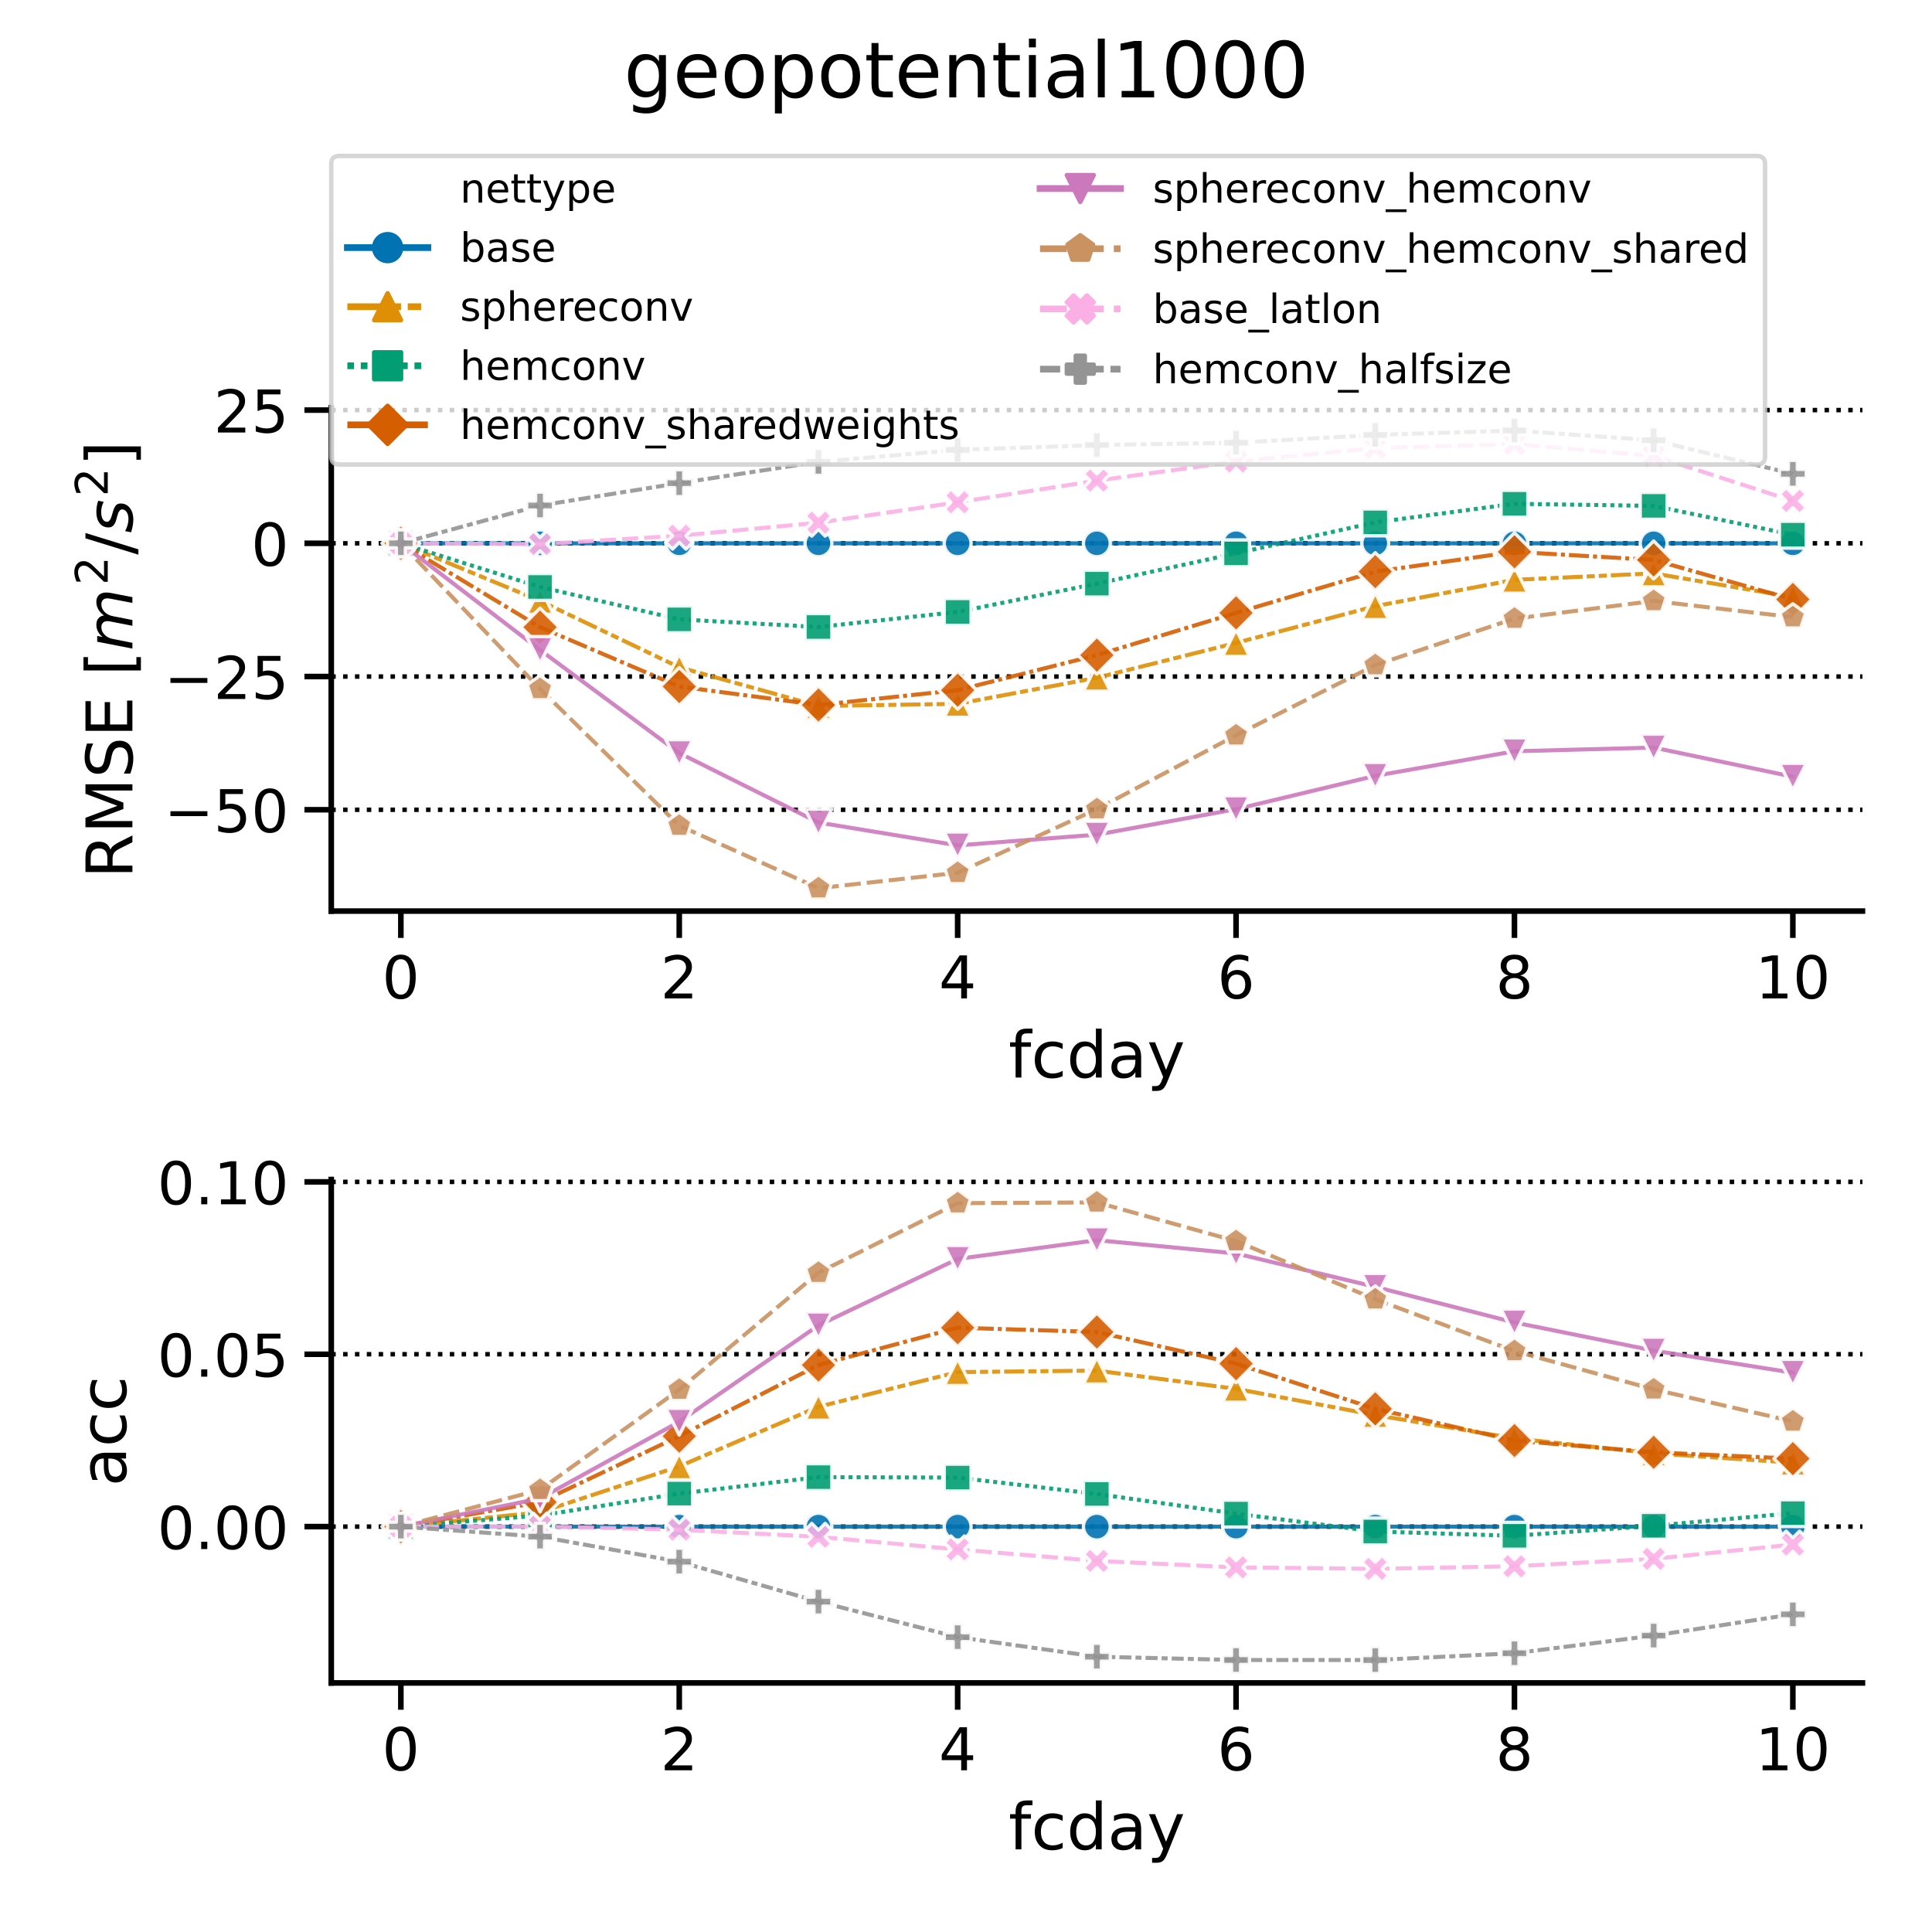 <?xml version="1.0" encoding="utf-8" standalone="no"?>
<!DOCTYPE svg PUBLIC "-//W3C//DTD SVG 1.1//EN"
  "http://www.w3.org/Graphics/SVG/1.1/DTD/svg11.dtd">
<!-- Created with matplotlib (https://matplotlib.org/) -->
<svg height="432pt" version="1.1" viewBox="0 0 432 432" width="432pt" xmlns="http://www.w3.org/2000/svg" xmlns:xlink="http://www.w3.org/1999/xlink">
 <defs>
  <style type="text/css">
*{stroke-linecap:butt;stroke-linejoin:round;}
  </style>
 </defs>
 <g id="figure_1">
  <g id="patch_1">
   <path d="M 0 432 
L 432 432 
L 432 0 
L 0 0 
z
" style="fill:#ffffff;"/>
  </g>
  <g id="axes_1">
   <g id="patch_2">
    <path d="M 74.07 203.719 
L 416.448 203.719 
L 416.448 91.152 
L 74.07 91.152 
z
" style="fill:#ffffff;"/>
   </g>
   <g id="matplotlib.axis_1">
    <g id="xtick_1">
     <g id="line2d_1">
      <defs>
       <path d="M 0 0 
L 0 6 
" id="m2c0d58011d" style="stroke:#000000;stroke-width:1.25;"/>
      </defs>
      <g>
       <use style="stroke:#000000;stroke-width:1.25;" x="89.633" xlink:href="#m2c0d58011d" y="203.719"/>
      </g>
     </g>
     <g id="text_1">
      <!-- 0 -->
      <defs>
       <path d="M 31.781 66.406 
Q 24.172 66.406 20.328 58.906 
Q 16.5 51.422 16.5 36.375 
Q 16.5 21.391 20.328 13.891 
Q 24.172 6.391 31.781 6.391 
Q 39.453 6.391 43.281 13.891 
Q 47.125 21.391 47.125 36.375 
Q 47.125 51.422 43.281 58.906 
Q 39.453 66.406 31.781 66.406 
z
M 31.781 74.219 
Q 44.047 74.219 50.516 64.516 
Q 56.984 54.828 56.984 36.375 
Q 56.984 17.969 50.516 8.266 
Q 44.047 -1.422 31.781 -1.422 
Q 19.531 -1.422 13.062 8.266 
Q 6.594 17.969 6.594 36.375 
Q 6.594 54.828 13.062 64.516 
Q 19.531 74.219 31.781 74.219 
z
" id="DejaVuSans-48"/>
      </defs>
      <g transform="translate(85.433 223.249)scale(0.132 -0.132)">
       <use xlink:href="#DejaVuSans-48"/>
      </g>
     </g>
    </g>
    <g id="xtick_2">
     <g id="line2d_2">
      <g>
       <use style="stroke:#000000;stroke-width:1.25;" x="151.883" xlink:href="#m2c0d58011d" y="203.719"/>
      </g>
     </g>
     <g id="text_2">
      <!-- 2 -->
      <defs>
       <path d="M 19.188 8.297 
L 53.609 8.297 
L 53.609 0 
L 7.328 0 
L 7.328 8.297 
Q 12.938 14.109 22.625 23.891 
Q 32.328 33.688 34.812 36.531 
Q 39.547 41.844 41.422 45.531 
Q 43.312 49.219 43.312 52.781 
Q 43.312 58.594 39.234 62.25 
Q 35.156 65.922 28.609 65.922 
Q 23.969 65.922 18.812 64.312 
Q 13.672 62.703 7.812 59.422 
L 7.812 69.391 
Q 13.766 71.781 18.938 73 
Q 24.125 74.219 28.422 74.219 
Q 39.75 74.219 46.484 68.547 
Q 53.219 62.891 53.219 53.422 
Q 53.219 48.922 51.531 44.891 
Q 49.859 40.875 45.406 35.406 
Q 44.188 33.984 37.641 27.219 
Q 31.109 20.453 19.188 8.297 
z
" id="DejaVuSans-50"/>
      </defs>
      <g transform="translate(147.684 223.249)scale(0.132 -0.132)">
       <use xlink:href="#DejaVuSans-50"/>
      </g>
     </g>
    </g>
    <g id="xtick_3">
     <g id="line2d_3">
      <g>
       <use style="stroke:#000000;stroke-width:1.25;" x="214.134" xlink:href="#m2c0d58011d" y="203.719"/>
      </g>
     </g>
     <g id="text_3">
      <!-- 4 -->
      <defs>
       <path d="M 37.797 64.312 
L 12.891 25.391 
L 37.797 25.391 
z
M 35.203 72.906 
L 47.609 72.906 
L 47.609 25.391 
L 58.016 25.391 
L 58.016 17.188 
L 47.609 17.188 
L 47.609 0 
L 37.797 0 
L 37.797 17.188 
L 4.891 17.188 
L 4.891 26.703 
z
" id="DejaVuSans-52"/>
      </defs>
      <g transform="translate(209.934 223.249)scale(0.132 -0.132)">
       <use xlink:href="#DejaVuSans-52"/>
      </g>
     </g>
    </g>
    <g id="xtick_4">
     <g id="line2d_4">
      <g>
       <use style="stroke:#000000;stroke-width:1.25;" x="276.384" xlink:href="#m2c0d58011d" y="203.719"/>
      </g>
     </g>
     <g id="text_4">
      <!-- 6 -->
      <defs>
       <path d="M 33.016 40.375 
Q 26.375 40.375 22.484 35.828 
Q 18.609 31.297 18.609 23.391 
Q 18.609 15.531 22.484 10.953 
Q 26.375 6.391 33.016 6.391 
Q 39.656 6.391 43.531 10.953 
Q 47.406 15.531 47.406 23.391 
Q 47.406 31.297 43.531 35.828 
Q 39.656 40.375 33.016 40.375 
z
M 52.594 71.297 
L 52.594 62.312 
Q 48.875 64.062 45.094 64.984 
Q 41.312 65.922 37.594 65.922 
Q 27.828 65.922 22.672 59.328 
Q 17.531 52.734 16.797 39.406 
Q 19.672 43.656 24.016 45.922 
Q 28.375 48.188 33.594 48.188 
Q 44.578 48.188 50.953 41.516 
Q 57.328 34.859 57.328 23.391 
Q 57.328 12.156 50.688 5.359 
Q 44.047 -1.422 33.016 -1.422 
Q 20.359 -1.422 13.672 8.266 
Q 6.984 17.969 6.984 36.375 
Q 6.984 53.656 15.188 63.938 
Q 23.391 74.219 37.203 74.219 
Q 40.922 74.219 44.703 73.484 
Q 48.484 72.75 52.594 71.297 
z
" id="DejaVuSans-54"/>
      </defs>
      <g transform="translate(272.185 223.249)scale(0.132 -0.132)">
       <use xlink:href="#DejaVuSans-54"/>
      </g>
     </g>
    </g>
    <g id="xtick_5">
     <g id="line2d_5">
      <g>
       <use style="stroke:#000000;stroke-width:1.25;" x="338.635" xlink:href="#m2c0d58011d" y="203.719"/>
      </g>
     </g>
     <g id="text_5">
      <!-- 8 -->
      <defs>
       <path d="M 31.781 34.625 
Q 24.75 34.625 20.719 30.859 
Q 16.703 27.094 16.703 20.516 
Q 16.703 13.922 20.719 10.156 
Q 24.75 6.391 31.781 6.391 
Q 38.812 6.391 42.859 10.172 
Q 46.922 13.969 46.922 20.516 
Q 46.922 27.094 42.891 30.859 
Q 38.875 34.625 31.781 34.625 
z
M 21.922 38.812 
Q 15.578 40.375 12.031 44.719 
Q 8.5 49.078 8.5 55.328 
Q 8.5 64.062 14.719 69.141 
Q 20.953 74.219 31.781 74.219 
Q 42.672 74.219 48.875 69.141 
Q 55.078 64.062 55.078 55.328 
Q 55.078 49.078 51.531 44.719 
Q 48 40.375 41.703 38.812 
Q 48.828 37.156 52.797 32.312 
Q 56.781 27.484 56.781 20.516 
Q 56.781 9.906 50.312 4.234 
Q 43.844 -1.422 31.781 -1.422 
Q 19.734 -1.422 13.25 4.234 
Q 6.781 9.906 6.781 20.516 
Q 6.781 27.484 10.781 32.312 
Q 14.797 37.156 21.922 38.812 
z
M 18.312 54.391 
Q 18.312 48.734 21.844 45.562 
Q 25.391 42.391 31.781 42.391 
Q 38.141 42.391 41.719 45.562 
Q 45.312 48.734 45.312 54.391 
Q 45.312 60.062 41.719 63.234 
Q 38.141 66.406 31.781 66.406 
Q 25.391 66.406 21.844 63.234 
Q 18.312 60.062 18.312 54.391 
z
" id="DejaVuSans-56"/>
      </defs>
      <g transform="translate(334.436 223.249)scale(0.132 -0.132)">
       <use xlink:href="#DejaVuSans-56"/>
      </g>
     </g>
    </g>
    <g id="xtick_6">
     <g id="line2d_6">
      <g>
       <use style="stroke:#000000;stroke-width:1.25;" x="400.885" xlink:href="#m2c0d58011d" y="203.719"/>
      </g>
     </g>
     <g id="text_6">
      <!-- 10 -->
      <defs>
       <path d="M 12.406 8.297 
L 28.516 8.297 
L 28.516 63.922 
L 10.984 60.406 
L 10.984 69.391 
L 28.422 72.906 
L 38.281 72.906 
L 38.281 8.297 
L 54.391 8.297 
L 54.391 0 
L 12.406 0 
z
" id="DejaVuSans-49"/>
      </defs>
      <g transform="translate(392.487 223.249)scale(0.132 -0.132)">
       <use xlink:href="#DejaVuSans-49"/>
       <use x="63.623" xlink:href="#DejaVuSans-48"/>
      </g>
     </g>
    </g>
    <g id="text_7">
     <!-- fcday -->
     <defs>
      <path d="M 37.109 75.984 
L 37.109 68.5 
L 28.516 68.5 
Q 23.688 68.5 21.797 66.547 
Q 19.922 64.594 19.922 59.516 
L 19.922 54.688 
L 34.719 54.688 
L 34.719 47.703 
L 19.922 47.703 
L 19.922 0 
L 10.891 0 
L 10.891 47.703 
L 2.297 47.703 
L 2.297 54.688 
L 10.891 54.688 
L 10.891 58.5 
Q 10.891 67.625 15.141 71.797 
Q 19.391 75.984 28.609 75.984 
z
" id="DejaVuSans-102"/>
      <path d="M 48.781 52.594 
L 48.781 44.188 
Q 44.969 46.297 41.141 47.344 
Q 37.312 48.391 33.406 48.391 
Q 24.656 48.391 19.812 42.844 
Q 14.984 37.312 14.984 27.297 
Q 14.984 17.281 19.812 11.734 
Q 24.656 6.203 33.406 6.203 
Q 37.312 6.203 41.141 7.25 
Q 44.969 8.297 48.781 10.406 
L 48.781 2.094 
Q 45.016 0.344 40.984 -0.531 
Q 36.969 -1.422 32.422 -1.422 
Q 20.062 -1.422 12.781 6.344 
Q 5.516 14.109 5.516 27.297 
Q 5.516 40.672 12.859 48.328 
Q 20.219 56 33.016 56 
Q 37.156 56 41.109 55.141 
Q 45.062 54.297 48.781 52.594 
z
" id="DejaVuSans-99"/>
      <path d="M 45.406 46.391 
L 45.406 75.984 
L 54.391 75.984 
L 54.391 0 
L 45.406 0 
L 45.406 8.203 
Q 42.578 3.328 38.25 0.953 
Q 33.938 -1.422 27.875 -1.422 
Q 17.969 -1.422 11.734 6.484 
Q 5.516 14.406 5.516 27.297 
Q 5.516 40.188 11.734 48.094 
Q 17.969 56 27.875 56 
Q 33.938 56 38.25 53.625 
Q 42.578 51.266 45.406 46.391 
z
M 14.797 27.297 
Q 14.797 17.391 18.875 11.75 
Q 22.953 6.109 30.078 6.109 
Q 37.203 6.109 41.297 11.75 
Q 45.406 17.391 45.406 27.297 
Q 45.406 37.203 41.297 42.844 
Q 37.203 48.484 30.078 48.484 
Q 22.953 48.484 18.875 42.844 
Q 14.797 37.203 14.797 27.297 
z
" id="DejaVuSans-100"/>
      <path d="M 34.281 27.484 
Q 23.391 27.484 19.188 25 
Q 14.984 22.516 14.984 16.5 
Q 14.984 11.719 18.141 8.906 
Q 21.297 6.109 26.703 6.109 
Q 34.188 6.109 38.703 11.406 
Q 43.219 16.703 43.219 25.484 
L 43.219 27.484 
z
M 52.203 31.203 
L 52.203 0 
L 43.219 0 
L 43.219 8.297 
Q 40.141 3.328 35.547 0.953 
Q 30.953 -1.422 24.312 -1.422 
Q 15.922 -1.422 10.953 3.297 
Q 6 8.016 6 15.922 
Q 6 25.141 12.172 29.828 
Q 18.359 34.516 30.609 34.516 
L 43.219 34.516 
L 43.219 35.406 
Q 43.219 41.609 39.141 45 
Q 35.062 48.391 27.688 48.391 
Q 23 48.391 18.547 47.266 
Q 14.109 46.141 10.016 43.891 
L 10.016 52.203 
Q 14.938 54.109 19.578 55.047 
Q 24.219 56 28.609 56 
Q 40.484 56 46.344 49.844 
Q 52.203 43.703 52.203 31.203 
z
" id="DejaVuSans-97"/>
      <path d="M 32.172 -5.078 
Q 28.375 -14.844 24.75 -17.812 
Q 21.141 -20.797 15.094 -20.797 
L 7.906 -20.797 
L 7.906 -13.281 
L 13.188 -13.281 
Q 16.891 -13.281 18.938 -11.516 
Q 21 -9.766 23.484 -3.219 
L 25.094 0.875 
L 2.984 54.688 
L 12.5 54.688 
L 29.594 11.922 
L 46.688 54.688 
L 56.203 54.688 
z
" id="DejaVuSans-121"/>
     </defs>
     <g transform="translate(225.521 240.936)scale(0.144 -0.144)">
      <use xlink:href="#DejaVuSans-102"/>
      <use x="35.205" xlink:href="#DejaVuSans-99"/>
      <use x="90.186" xlink:href="#DejaVuSans-100"/>
      <use x="153.662" xlink:href="#DejaVuSans-97"/>
      <use x="214.941" xlink:href="#DejaVuSans-121"/>
     </g>
    </g>
   </g>
   <g id="matplotlib.axis_2">
    <g id="ytick_1">
     <g id="line2d_7">
      <path clip-path="url(#p90475985fe)" d="M 74.07 181.061 
L 416.448 181.061 
" style="fill:none;stroke:#000000;stroke-dasharray:1,1.65;stroke-dashoffset:0;"/>
     </g>
     <g id="line2d_8">
      <defs>
       <path d="M 0 0 
L -6 0 
" id="m0da27642fd" style="stroke:#000000;stroke-width:1.25;"/>
      </defs>
      <g>
       <use style="stroke:#000000;stroke-width:1.25;" x="74.07" xlink:href="#m0da27642fd" y="181.061"/>
      </g>
     </g>
     <g id="text_8">
      <!-- −50 -->
      <defs>
       <path d="M 10.594 35.5 
L 73.188 35.5 
L 73.188 27.203 
L 10.594 27.203 
z
" id="DejaVuSans-8722"/>
       <path d="M 10.797 72.906 
L 49.516 72.906 
L 49.516 64.594 
L 19.828 64.594 
L 19.828 46.734 
Q 21.969 47.469 24.109 47.828 
Q 26.266 48.188 28.422 48.188 
Q 40.625 48.188 47.75 41.5 
Q 54.891 34.812 54.891 23.391 
Q 54.891 11.625 47.562 5.094 
Q 40.234 -1.422 26.906 -1.422 
Q 22.312 -1.422 17.547 -0.641 
Q 12.797 0.141 7.719 1.703 
L 7.719 11.625 
Q 12.109 9.234 16.797 8.062 
Q 21.484 6.891 26.703 6.891 
Q 35.156 6.891 40.078 11.328 
Q 45.016 15.766 45.016 23.391 
Q 45.016 31 40.078 35.438 
Q 35.156 39.891 26.703 39.891 
Q 22.75 39.891 18.812 39.016 
Q 14.891 38.141 10.797 36.281 
z
" id="DejaVuSans-53"/>
      </defs>
      <g transform="translate(36.712 186.076)scale(0.132 -0.132)">
       <use xlink:href="#DejaVuSans-8722"/>
       <use x="83.789" xlink:href="#DejaVuSans-53"/>
       <use x="147.412" xlink:href="#DejaVuSans-48"/>
      </g>
     </g>
    </g>
    <g id="ytick_2">
     <g id="line2d_9">
      <path clip-path="url(#p90475985fe)" d="M 74.07 151.273 
L 416.448 151.273 
" style="fill:none;stroke:#000000;stroke-dasharray:1,1.65;stroke-dashoffset:0;"/>
     </g>
     <g id="line2d_10">
      <g>
       <use style="stroke:#000000;stroke-width:1.25;" x="74.07" xlink:href="#m0da27642fd" y="151.273"/>
      </g>
     </g>
     <g id="text_9">
      <!-- −25 -->
      <g transform="translate(36.712 156.288)scale(0.132 -0.132)">
       <use xlink:href="#DejaVuSans-8722"/>
       <use x="83.789" xlink:href="#DejaVuSans-50"/>
       <use x="147.412" xlink:href="#DejaVuSans-53"/>
      </g>
     </g>
    </g>
    <g id="ytick_3">
     <g id="line2d_11">
      <path clip-path="url(#p90475985fe)" d="M 74.07 121.485 
L 416.448 121.485 
" style="fill:none;stroke:#000000;stroke-dasharray:1,1.65;stroke-dashoffset:0;"/>
     </g>
     <g id="line2d_12">
      <g>
       <use style="stroke:#000000;stroke-width:1.25;" x="74.07" xlink:href="#m0da27642fd" y="121.485"/>
      </g>
     </g>
     <g id="text_10">
      <!-- 0 -->
      <g transform="translate(56.172 126.5)scale(0.132 -0.132)">
       <use xlink:href="#DejaVuSans-48"/>
      </g>
     </g>
    </g>
    <g id="ytick_4">
     <g id="line2d_13">
      <path clip-path="url(#p90475985fe)" d="M 74.07 91.698 
L 416.448 91.698 
" style="fill:none;stroke:#000000;stroke-dasharray:1,1.65;stroke-dashoffset:0;"/>
     </g>
     <g id="line2d_14">
      <g>
       <use style="stroke:#000000;stroke-width:1.25;" x="74.07" xlink:href="#m0da27642fd" y="91.698"/>
      </g>
     </g>
     <g id="text_11">
      <!-- 25 -->
      <g transform="translate(47.773 96.713)scale(0.132 -0.132)">
       <use xlink:href="#DejaVuSans-50"/>
       <use x="63.623" xlink:href="#DejaVuSans-53"/>
      </g>
     </g>
    </g>
    <g id="text_12">
     <!-- RMSE $[m^2/s^2]$ -->
     <defs>
      <path d="M 44.391 34.188 
Q 47.562 33.109 50.562 29.594 
Q 53.562 26.078 56.594 19.922 
L 66.609 0 
L 56 0 
L 46.688 18.703 
Q 43.062 26.031 39.672 28.422 
Q 36.281 30.812 30.422 30.812 
L 19.672 30.812 
L 19.672 0 
L 9.812 0 
L 9.812 72.906 
L 32.078 72.906 
Q 44.578 72.906 50.734 67.672 
Q 56.891 62.453 56.891 51.906 
Q 56.891 45.016 53.688 40.469 
Q 50.484 35.938 44.391 34.188 
z
M 19.672 64.797 
L 19.672 38.922 
L 32.078 38.922 
Q 39.203 38.922 42.844 42.219 
Q 46.484 45.516 46.484 51.906 
Q 46.484 58.297 42.844 61.547 
Q 39.203 64.797 32.078 64.797 
z
" id="DejaVuSans-82"/>
      <path d="M 9.812 72.906 
L 24.516 72.906 
L 43.109 23.297 
L 61.812 72.906 
L 76.516 72.906 
L 76.516 0 
L 66.891 0 
L 66.891 64.016 
L 48.094 14.016 
L 38.188 14.016 
L 19.391 64.016 
L 19.391 0 
L 9.812 0 
z
" id="DejaVuSans-77"/>
      <path d="M 53.516 70.516 
L 53.516 60.891 
Q 47.906 63.578 42.922 64.891 
Q 37.938 66.219 33.297 66.219 
Q 25.25 66.219 20.875 63.094 
Q 16.5 59.969 16.5 54.203 
Q 16.5 49.359 19.406 46.891 
Q 22.312 44.438 30.422 42.922 
L 36.375 41.703 
Q 47.406 39.594 52.656 34.297 
Q 57.906 29 57.906 20.125 
Q 57.906 9.516 50.797 4.047 
Q 43.703 -1.422 29.984 -1.422 
Q 24.812 -1.422 18.969 -0.25 
Q 13.141 0.922 6.891 3.219 
L 6.891 13.375 
Q 12.891 10.016 18.656 8.297 
Q 24.422 6.594 29.984 6.594 
Q 38.422 6.594 43.016 9.906 
Q 47.609 13.234 47.609 19.391 
Q 47.609 24.75 44.312 27.781 
Q 41.016 30.812 33.5 32.328 
L 27.484 33.5 
Q 16.453 35.688 11.516 40.375 
Q 6.594 45.062 6.594 53.422 
Q 6.594 63.094 13.406 68.656 
Q 20.219 74.219 32.172 74.219 
Q 37.312 74.219 42.625 73.281 
Q 47.953 72.359 53.516 70.516 
z
" id="DejaVuSans-83"/>
      <path d="M 9.812 72.906 
L 55.906 72.906 
L 55.906 64.594 
L 19.672 64.594 
L 19.672 43.016 
L 54.391 43.016 
L 54.391 34.719 
L 19.672 34.719 
L 19.672 8.297 
L 56.781 8.297 
L 56.781 0 
L 9.812 0 
z
" id="DejaVuSans-69"/>
      <path id="DejaVuSans-32"/>
      <path d="M 8.594 75.984 
L 29.297 75.984 
L 29.297 69 
L 17.578 69 
L 17.578 -6.203 
L 29.297 -6.203 
L 29.297 -13.188 
L 8.594 -13.188 
z
" id="DejaVuSans-91"/>
      <path d="M 89.797 33.016 
L 83.406 0 
L 74.422 0 
L 80.719 32.719 
Q 81.109 34.812 81.297 36.328 
Q 81.5 37.844 81.5 38.922 
Q 81.5 43.312 79.047 45.75 
Q 76.609 48.188 72.219 48.188 
Q 65.672 48.188 60.547 43.281 
Q 55.422 38.375 53.906 30.516 
L 47.906 0 
L 38.922 0 
L 45.312 32.719 
Q 45.703 34.516 45.891 36.047 
Q 46.094 37.594 46.094 38.812 
Q 46.094 43.266 43.656 45.719 
Q 41.219 48.188 36.922 48.188 
Q 30.281 48.188 25.141 43.281 
Q 20.016 38.375 18.5 30.516 
L 12.5 0 
L 3.516 0 
L 14.203 54.688 
L 23.188 54.688 
L 21.484 46.188 
Q 25.141 50.984 30.047 53.484 
Q 34.969 56 40.578 56 
Q 46.531 56 50.359 52.875 
Q 54.203 49.75 54.984 44.188 
Q 59.078 49.953 64.469 52.969 
Q 69.875 56 75.875 56 
Q 82.906 56 86.734 51.953 
Q 90.578 47.906 90.578 40.484 
Q 90.578 38.875 90.375 36.938 
Q 90.188 35.016 89.797 33.016 
z
" id="DejaVuSans-Oblique-109"/>
      <path d="M 25.391 72.906 
L 33.688 72.906 
L 8.297 -9.281 
L 0 -9.281 
z
" id="DejaVuSans-47"/>
      <path d="M 50 53.078 
L 48.297 44.578 
Q 44.734 46.531 40.766 47.5 
Q 36.812 48.484 32.625 48.484 
Q 25.531 48.484 21.453 46.062 
Q 17.391 43.656 17.391 39.5 
Q 17.391 34.672 26.859 32.078 
Q 27.594 31.891 27.938 31.781 
L 30.812 30.906 
Q 39.797 28.422 42.797 25.688 
Q 45.797 22.953 45.797 18.219 
Q 45.797 9.516 38.891 4.047 
Q 31.984 -1.422 20.797 -1.422 
Q 16.453 -1.422 11.672 -0.578 
Q 6.891 0.25 1.125 2 
L 2.875 11.281 
Q 7.812 8.734 12.594 7.422 
Q 17.391 6.109 21.781 6.109 
Q 28.375 6.109 32.5 8.938 
Q 36.625 11.766 36.625 16.109 
Q 36.625 20.797 25.781 23.688 
L 24.859 23.922 
L 21.781 24.703 
Q 14.938 26.516 11.766 29.469 
Q 8.594 32.422 8.594 37.016 
Q 8.594 45.75 15.156 50.875 
Q 21.734 56 33.016 56 
Q 37.453 56 41.672 55.266 
Q 45.906 54.547 50 53.078 
z
" id="DejaVuSans-Oblique-115"/>
      <path d="M 30.422 75.984 
L 30.422 -13.188 
L 9.719 -13.188 
L 9.719 -6.203 
L 21.391 -6.203 
L 21.391 69 
L 9.719 69 
L 9.719 75.984 
z
" id="DejaVuSans-93"/>
     </defs>
     <g transform="translate(29.717 196.396)rotate(-90)scale(0.144 -0.144)">
      <use transform="translate(0 0.766)" xlink:href="#DejaVuSans-82"/>
      <use transform="translate(69.482 0.766)" xlink:href="#DejaVuSans-77"/>
      <use transform="translate(155.762 0.766)" xlink:href="#DejaVuSans-83"/>
      <use transform="translate(219.238 0.766)" xlink:href="#DejaVuSans-69"/>
      <use transform="translate(282.422 0.766)" xlink:href="#DejaVuSans-32"/>
      <use transform="translate(314.209 0.766)" xlink:href="#DejaVuSans-91"/>
      <use transform="translate(353.223 0.766)" xlink:href="#DejaVuSans-Oblique-109"/>
      <use transform="translate(455.285 39.047)scale(0.7)" xlink:href="#DejaVuSans-50"/>
      <use transform="translate(502.555 0.766)" xlink:href="#DejaVuSans-47"/>
      <use transform="translate(536.247 0.766)" xlink:href="#DejaVuSans-Oblique-115"/>
      <use transform="translate(592.996 39.047)scale(0.7)" xlink:href="#DejaVuSans-50"/>
      <use transform="translate(640.267 0.766)" xlink:href="#DejaVuSans-93"/>
     </g>
    </g>
   </g>
   <g id="line2d_15">
    <path clip-path="url(#p90475985fe)" d="M 89.633 121.485 
L 120.758 121.485 
L 151.883 121.485 
L 183.008 121.485 
L 214.134 121.485 
L 245.259 121.485 
L 276.384 121.485 
L 307.51 121.485 
L 338.635 121.485 
L 369.76 121.485 
L 400.885 121.485 
" style="fill:none;stroke:#0173b2;stroke-linecap:square;stroke-opacity:0.9;stroke-width:0.9;"/>
    <defs>
     <path d="M 0 3 
C 0.796 3 1.559 2.684 2.121 2.121 
C 2.684 1.559 3 0.796 3 0 
C 3 -0.796 2.684 -1.559 2.121 -2.121 
C 1.559 -2.684 0.796 -3 0 -3 
C -0.796 -3 -1.559 -2.684 -2.121 -2.121 
C -2.684 -1.559 -3 -0.796 -3 0 
C -3 0.796 -2.684 1.559 -2.121 2.121 
C -1.559 2.684 -0.796 3 0 3 
z
" id="mb2288b8c30" style="stroke:#ffffff;stroke-opacity:0.9;stroke-width:0.75;"/>
    </defs>
    <g clip-path="url(#p90475985fe)">
     <use style="fill:#0173b2;fill-opacity:0.9;stroke:#ffffff;stroke-opacity:0.9;stroke-width:0.75;" x="89.633" xlink:href="#mb2288b8c30" y="121.485"/>
     <use style="fill:#0173b2;fill-opacity:0.9;stroke:#ffffff;stroke-opacity:0.9;stroke-width:0.75;" x="120.758" xlink:href="#mb2288b8c30" y="121.485"/>
     <use style="fill:#0173b2;fill-opacity:0.9;stroke:#ffffff;stroke-opacity:0.9;stroke-width:0.75;" x="151.883" xlink:href="#mb2288b8c30" y="121.485"/>
     <use style="fill:#0173b2;fill-opacity:0.9;stroke:#ffffff;stroke-opacity:0.9;stroke-width:0.75;" x="183.008" xlink:href="#mb2288b8c30" y="121.485"/>
     <use style="fill:#0173b2;fill-opacity:0.9;stroke:#ffffff;stroke-opacity:0.9;stroke-width:0.75;" x="214.134" xlink:href="#mb2288b8c30" y="121.485"/>
     <use style="fill:#0173b2;fill-opacity:0.9;stroke:#ffffff;stroke-opacity:0.9;stroke-width:0.75;" x="245.259" xlink:href="#mb2288b8c30" y="121.485"/>
     <use style="fill:#0173b2;fill-opacity:0.9;stroke:#ffffff;stroke-opacity:0.9;stroke-width:0.75;" x="276.384" xlink:href="#mb2288b8c30" y="121.485"/>
     <use style="fill:#0173b2;fill-opacity:0.9;stroke:#ffffff;stroke-opacity:0.9;stroke-width:0.75;" x="307.51" xlink:href="#mb2288b8c30" y="121.485"/>
     <use style="fill:#0173b2;fill-opacity:0.9;stroke:#ffffff;stroke-opacity:0.9;stroke-width:0.75;" x="338.635" xlink:href="#mb2288b8c30" y="121.485"/>
     <use style="fill:#0173b2;fill-opacity:0.9;stroke:#ffffff;stroke-opacity:0.9;stroke-width:0.75;" x="369.76" xlink:href="#mb2288b8c30" y="121.485"/>
     <use style="fill:#0173b2;fill-opacity:0.9;stroke:#ffffff;stroke-opacity:0.9;stroke-width:0.75;" x="400.885" xlink:href="#mb2288b8c30" y="121.485"/>
    </g>
   </g>
   <g id="line2d_16">
    <path clip-path="url(#p90475985fe)" d="M 89.633 121.485 
L 120.758 134.354 
L 151.883 149.202 
L 183.008 157.861 
L 214.134 157.384 
L 245.259 151.543 
L 276.384 143.757 
L 307.51 135.541 
L 338.635 129.651 
L 369.76 128.211 
L 400.885 133.498 
" style="fill:none;stroke:#de8f05;stroke-dasharray:4.5,0.9,1.8,0.9,1.8,0.9;stroke-dashoffset:0;stroke-opacity:0.9;stroke-width:0.9;"/>
    <defs>
     <path d="M 0 -3 
L -3 3 
L 3 3 
z
" id="m810eb37650" style="stroke:#ffffff;stroke-linejoin:miter;stroke-opacity:0.9;stroke-width:0.75;"/>
    </defs>
    <g clip-path="url(#p90475985fe)">
     <use style="fill:#de8f05;fill-opacity:0.9;stroke:#ffffff;stroke-linejoin:miter;stroke-opacity:0.9;stroke-width:0.75;" x="89.633" xlink:href="#m810eb37650" y="121.485"/>
     <use style="fill:#de8f05;fill-opacity:0.9;stroke:#ffffff;stroke-linejoin:miter;stroke-opacity:0.9;stroke-width:0.75;" x="120.758" xlink:href="#m810eb37650" y="134.354"/>
     <use style="fill:#de8f05;fill-opacity:0.9;stroke:#ffffff;stroke-linejoin:miter;stroke-opacity:0.9;stroke-width:0.75;" x="151.883" xlink:href="#m810eb37650" y="149.202"/>
     <use style="fill:#de8f05;fill-opacity:0.9;stroke:#ffffff;stroke-linejoin:miter;stroke-opacity:0.9;stroke-width:0.75;" x="183.008" xlink:href="#m810eb37650" y="157.861"/>
     <use style="fill:#de8f05;fill-opacity:0.9;stroke:#ffffff;stroke-linejoin:miter;stroke-opacity:0.9;stroke-width:0.75;" x="214.134" xlink:href="#m810eb37650" y="157.384"/>
     <use style="fill:#de8f05;fill-opacity:0.9;stroke:#ffffff;stroke-linejoin:miter;stroke-opacity:0.9;stroke-width:0.75;" x="245.259" xlink:href="#m810eb37650" y="151.543"/>
     <use style="fill:#de8f05;fill-opacity:0.9;stroke:#ffffff;stroke-linejoin:miter;stroke-opacity:0.9;stroke-width:0.75;" x="276.384" xlink:href="#m810eb37650" y="143.757"/>
     <use style="fill:#de8f05;fill-opacity:0.9;stroke:#ffffff;stroke-linejoin:miter;stroke-opacity:0.9;stroke-width:0.75;" x="307.51" xlink:href="#m810eb37650" y="135.541"/>
     <use style="fill:#de8f05;fill-opacity:0.9;stroke:#ffffff;stroke-linejoin:miter;stroke-opacity:0.9;stroke-width:0.75;" x="338.635" xlink:href="#m810eb37650" y="129.651"/>
     <use style="fill:#de8f05;fill-opacity:0.9;stroke:#ffffff;stroke-linejoin:miter;stroke-opacity:0.9;stroke-width:0.75;" x="369.76" xlink:href="#m810eb37650" y="128.211"/>
     <use style="fill:#de8f05;fill-opacity:0.9;stroke:#ffffff;stroke-linejoin:miter;stroke-opacity:0.9;stroke-width:0.75;" x="400.885" xlink:href="#m810eb37650" y="133.498"/>
    </g>
   </g>
   <g id="line2d_17">
    <path clip-path="url(#p90475985fe)" d="M 89.633 121.485 
L 120.758 131.247 
L 151.883 138.488 
L 183.008 140.201 
L 214.134 136.828 
L 245.259 130.505 
L 276.384 123.729 
L 307.51 116.808 
L 338.635 112.647 
L 369.76 113.115 
L 400.885 119.564 
" style="fill:none;stroke:#029e73;stroke-dasharray:0.9,0.9;stroke-dashoffset:0;stroke-opacity:0.9;stroke-width:0.9;"/>
    <defs>
     <path d="M -3 3 
L 3 3 
L 3 -3 
L -3 -3 
z
" id="m3694550d4f" style="stroke:#ffffff;stroke-linejoin:miter;stroke-opacity:0.9;stroke-width:0.75;"/>
    </defs>
    <g clip-path="url(#p90475985fe)">
     <use style="fill:#029e73;fill-opacity:0.9;stroke:#ffffff;stroke-linejoin:miter;stroke-opacity:0.9;stroke-width:0.75;" x="89.633" xlink:href="#m3694550d4f" y="121.485"/>
     <use style="fill:#029e73;fill-opacity:0.9;stroke:#ffffff;stroke-linejoin:miter;stroke-opacity:0.9;stroke-width:0.75;" x="120.758" xlink:href="#m3694550d4f" y="131.247"/>
     <use style="fill:#029e73;fill-opacity:0.9;stroke:#ffffff;stroke-linejoin:miter;stroke-opacity:0.9;stroke-width:0.75;" x="151.883" xlink:href="#m3694550d4f" y="138.488"/>
     <use style="fill:#029e73;fill-opacity:0.9;stroke:#ffffff;stroke-linejoin:miter;stroke-opacity:0.9;stroke-width:0.75;" x="183.008" xlink:href="#m3694550d4f" y="140.201"/>
     <use style="fill:#029e73;fill-opacity:0.9;stroke:#ffffff;stroke-linejoin:miter;stroke-opacity:0.9;stroke-width:0.75;" x="214.134" xlink:href="#m3694550d4f" y="136.828"/>
     <use style="fill:#029e73;fill-opacity:0.9;stroke:#ffffff;stroke-linejoin:miter;stroke-opacity:0.9;stroke-width:0.75;" x="245.259" xlink:href="#m3694550d4f" y="130.505"/>
     <use style="fill:#029e73;fill-opacity:0.9;stroke:#ffffff;stroke-linejoin:miter;stroke-opacity:0.9;stroke-width:0.75;" x="276.384" xlink:href="#m3694550d4f" y="123.729"/>
     <use style="fill:#029e73;fill-opacity:0.9;stroke:#ffffff;stroke-linejoin:miter;stroke-opacity:0.9;stroke-width:0.75;" x="307.51" xlink:href="#m3694550d4f" y="116.808"/>
     <use style="fill:#029e73;fill-opacity:0.9;stroke:#ffffff;stroke-linejoin:miter;stroke-opacity:0.9;stroke-width:0.75;" x="338.635" xlink:href="#m3694550d4f" y="112.647"/>
     <use style="fill:#029e73;fill-opacity:0.9;stroke:#ffffff;stroke-linejoin:miter;stroke-opacity:0.9;stroke-width:0.75;" x="369.76" xlink:href="#m3694550d4f" y="113.115"/>
     <use style="fill:#029e73;fill-opacity:0.9;stroke:#ffffff;stroke-linejoin:miter;stroke-opacity:0.9;stroke-width:0.75;" x="400.885" xlink:href="#m3694550d4f" y="119.564"/>
    </g>
   </g>
   <g id="line2d_18">
    <path clip-path="url(#p90475985fe)" d="M 89.633 121.485 
L 120.758 140.24 
L 151.883 153.508 
L 183.008 157.639 
L 214.134 154.324 
L 245.259 146.49 
L 276.384 137.043 
L 307.51 127.822 
L 338.635 123.387 
L 369.76 125.204 
L 400.885 134.027 
" style="fill:none;stroke:#d55e00;stroke-dasharray:4.5,0.9,0.9,0.9;stroke-dashoffset:0;stroke-opacity:0.9;stroke-width:0.9;"/>
    <defs>
     <path d="M -0 4.243 
L 4.243 0 
L 0 -4.243 
L -4.243 -0 
z
" id="m5ea2a1d339" style="stroke:#ffffff;stroke-linejoin:miter;stroke-opacity:0.9;stroke-width:0.75;"/>
    </defs>
    <g clip-path="url(#p90475985fe)">
     <use style="fill:#d55e00;fill-opacity:0.9;stroke:#ffffff;stroke-linejoin:miter;stroke-opacity:0.9;stroke-width:0.75;" x="89.633" xlink:href="#m5ea2a1d339" y="121.485"/>
     <use style="fill:#d55e00;fill-opacity:0.9;stroke:#ffffff;stroke-linejoin:miter;stroke-opacity:0.9;stroke-width:0.75;" x="120.758" xlink:href="#m5ea2a1d339" y="140.24"/>
     <use style="fill:#d55e00;fill-opacity:0.9;stroke:#ffffff;stroke-linejoin:miter;stroke-opacity:0.9;stroke-width:0.75;" x="151.883" xlink:href="#m5ea2a1d339" y="153.508"/>
     <use style="fill:#d55e00;fill-opacity:0.9;stroke:#ffffff;stroke-linejoin:miter;stroke-opacity:0.9;stroke-width:0.75;" x="183.008" xlink:href="#m5ea2a1d339" y="157.639"/>
     <use style="fill:#d55e00;fill-opacity:0.9;stroke:#ffffff;stroke-linejoin:miter;stroke-opacity:0.9;stroke-width:0.75;" x="214.134" xlink:href="#m5ea2a1d339" y="154.324"/>
     <use style="fill:#d55e00;fill-opacity:0.9;stroke:#ffffff;stroke-linejoin:miter;stroke-opacity:0.9;stroke-width:0.75;" x="245.259" xlink:href="#m5ea2a1d339" y="146.49"/>
     <use style="fill:#d55e00;fill-opacity:0.9;stroke:#ffffff;stroke-linejoin:miter;stroke-opacity:0.9;stroke-width:0.75;" x="276.384" xlink:href="#m5ea2a1d339" y="137.043"/>
     <use style="fill:#d55e00;fill-opacity:0.9;stroke:#ffffff;stroke-linejoin:miter;stroke-opacity:0.9;stroke-width:0.75;" x="307.51" xlink:href="#m5ea2a1d339" y="127.822"/>
     <use style="fill:#d55e00;fill-opacity:0.9;stroke:#ffffff;stroke-linejoin:miter;stroke-opacity:0.9;stroke-width:0.75;" x="338.635" xlink:href="#m5ea2a1d339" y="123.387"/>
     <use style="fill:#d55e00;fill-opacity:0.9;stroke:#ffffff;stroke-linejoin:miter;stroke-opacity:0.9;stroke-width:0.75;" x="369.76" xlink:href="#m5ea2a1d339" y="125.204"/>
     <use style="fill:#d55e00;fill-opacity:0.9;stroke:#ffffff;stroke-linejoin:miter;stroke-opacity:0.9;stroke-width:0.75;" x="400.885" xlink:href="#m5ea2a1d339" y="134.027"/>
    </g>
   </g>
   <g id="line2d_19">
    <path clip-path="url(#p90475985fe)" d="M 89.633 121.485 
L 120.758 145.335 
L 151.883 168.382 
L 183.008 183.922 
L 214.134 189.029 
L 245.259 186.625 
L 276.384 180.932 
L 307.51 173.476 
L 338.635 167.985 
L 369.76 167.152 
L 400.885 173.671 
" style="fill:none;stroke:#cc78bc;stroke-linecap:square;stroke-opacity:0.9;stroke-width:0.9;"/>
    <defs>
     <path d="M -0 3 
L 3 -3 
L -3 -3 
z
" id="m851bfb8027" style="stroke:#ffffff;stroke-linejoin:miter;stroke-opacity:0.9;stroke-width:0.75;"/>
    </defs>
    <g clip-path="url(#p90475985fe)">
     <use style="fill:#cc78bc;fill-opacity:0.9;stroke:#ffffff;stroke-linejoin:miter;stroke-opacity:0.9;stroke-width:0.75;" x="89.633" xlink:href="#m851bfb8027" y="121.485"/>
     <use style="fill:#cc78bc;fill-opacity:0.9;stroke:#ffffff;stroke-linejoin:miter;stroke-opacity:0.9;stroke-width:0.75;" x="120.758" xlink:href="#m851bfb8027" y="145.335"/>
     <use style="fill:#cc78bc;fill-opacity:0.9;stroke:#ffffff;stroke-linejoin:miter;stroke-opacity:0.9;stroke-width:0.75;" x="151.883" xlink:href="#m851bfb8027" y="168.382"/>
     <use style="fill:#cc78bc;fill-opacity:0.9;stroke:#ffffff;stroke-linejoin:miter;stroke-opacity:0.9;stroke-width:0.75;" x="183.008" xlink:href="#m851bfb8027" y="183.922"/>
     <use style="fill:#cc78bc;fill-opacity:0.9;stroke:#ffffff;stroke-linejoin:miter;stroke-opacity:0.9;stroke-width:0.75;" x="214.134" xlink:href="#m851bfb8027" y="189.029"/>
     <use style="fill:#cc78bc;fill-opacity:0.9;stroke:#ffffff;stroke-linejoin:miter;stroke-opacity:0.9;stroke-width:0.75;" x="245.259" xlink:href="#m851bfb8027" y="186.625"/>
     <use style="fill:#cc78bc;fill-opacity:0.9;stroke:#ffffff;stroke-linejoin:miter;stroke-opacity:0.9;stroke-width:0.75;" x="276.384" xlink:href="#m851bfb8027" y="180.932"/>
     <use style="fill:#cc78bc;fill-opacity:0.9;stroke:#ffffff;stroke-linejoin:miter;stroke-opacity:0.9;stroke-width:0.75;" x="307.51" xlink:href="#m851bfb8027" y="173.476"/>
     <use style="fill:#cc78bc;fill-opacity:0.9;stroke:#ffffff;stroke-linejoin:miter;stroke-opacity:0.9;stroke-width:0.75;" x="338.635" xlink:href="#m851bfb8027" y="167.985"/>
     <use style="fill:#cc78bc;fill-opacity:0.9;stroke:#ffffff;stroke-linejoin:miter;stroke-opacity:0.9;stroke-width:0.75;" x="369.76" xlink:href="#m851bfb8027" y="167.152"/>
     <use style="fill:#cc78bc;fill-opacity:0.9;stroke:#ffffff;stroke-linejoin:miter;stroke-opacity:0.9;stroke-width:0.75;" x="400.885" xlink:href="#m851bfb8027" y="173.671"/>
    </g>
   </g>
   <g id="line2d_20">
    <path clip-path="url(#p90475985fe)" d="M 89.633 121.485 
L 120.758 154.042 
L 151.883 184.61 
L 183.008 198.602 
L 214.134 195.155 
L 245.259 180.922 
L 276.384 164.407 
L 307.51 148.707 
L 338.635 138.321 
L 369.76 134.376 
L 400.885 137.998 
" style="fill:none;stroke:#ca9161;stroke-dasharray:3.6,1.35;stroke-dashoffset:0;stroke-opacity:0.9;stroke-width:0.9;"/>
    <defs>
     <path d="M 0 -3 
L -2.853 -0.927 
L -1.763 2.427 
L 1.763 2.427 
L 2.853 -0.927 
z
" id="mad74f8b24f" style="stroke:#ffffff;stroke-linejoin:miter;stroke-opacity:0.9;stroke-width:0.75;"/>
    </defs>
    <g clip-path="url(#p90475985fe)">
     <use style="fill:#ca9161;fill-opacity:0.9;stroke:#ffffff;stroke-linejoin:miter;stroke-opacity:0.9;stroke-width:0.75;" x="89.633" xlink:href="#mad74f8b24f" y="121.485"/>
     <use style="fill:#ca9161;fill-opacity:0.9;stroke:#ffffff;stroke-linejoin:miter;stroke-opacity:0.9;stroke-width:0.75;" x="120.758" xlink:href="#mad74f8b24f" y="154.042"/>
     <use style="fill:#ca9161;fill-opacity:0.9;stroke:#ffffff;stroke-linejoin:miter;stroke-opacity:0.9;stroke-width:0.75;" x="151.883" xlink:href="#mad74f8b24f" y="184.61"/>
     <use style="fill:#ca9161;fill-opacity:0.9;stroke:#ffffff;stroke-linejoin:miter;stroke-opacity:0.9;stroke-width:0.75;" x="183.008" xlink:href="#mad74f8b24f" y="198.602"/>
     <use style="fill:#ca9161;fill-opacity:0.9;stroke:#ffffff;stroke-linejoin:miter;stroke-opacity:0.9;stroke-width:0.75;" x="214.134" xlink:href="#mad74f8b24f" y="195.155"/>
     <use style="fill:#ca9161;fill-opacity:0.9;stroke:#ffffff;stroke-linejoin:miter;stroke-opacity:0.9;stroke-width:0.75;" x="245.259" xlink:href="#mad74f8b24f" y="180.922"/>
     <use style="fill:#ca9161;fill-opacity:0.9;stroke:#ffffff;stroke-linejoin:miter;stroke-opacity:0.9;stroke-width:0.75;" x="276.384" xlink:href="#mad74f8b24f" y="164.407"/>
     <use style="fill:#ca9161;fill-opacity:0.9;stroke:#ffffff;stroke-linejoin:miter;stroke-opacity:0.9;stroke-width:0.75;" x="307.51" xlink:href="#mad74f8b24f" y="148.707"/>
     <use style="fill:#ca9161;fill-opacity:0.9;stroke:#ffffff;stroke-linejoin:miter;stroke-opacity:0.9;stroke-width:0.75;" x="338.635" xlink:href="#mad74f8b24f" y="138.321"/>
     <use style="fill:#ca9161;fill-opacity:0.9;stroke:#ffffff;stroke-linejoin:miter;stroke-opacity:0.9;stroke-width:0.75;" x="369.76" xlink:href="#mad74f8b24f" y="134.376"/>
     <use style="fill:#ca9161;fill-opacity:0.9;stroke:#ffffff;stroke-linejoin:miter;stroke-opacity:0.9;stroke-width:0.75;" x="400.885" xlink:href="#mad74f8b24f" y="137.998"/>
    </g>
   </g>
   <g id="line2d_21">
    <path clip-path="url(#p90475985fe)" d="M 89.633 121.485 
L 120.758 121.669 
L 151.883 119.789 
L 183.008 116.878 
L 214.134 112.31 
L 245.259 107.469 
L 276.384 103.19 
L 307.51 100.194 
L 338.635 99.275 
L 369.76 101.941 
L 400.885 112.012 
" style="fill:none;stroke:#fbafe4;stroke-dasharray:3.6,1.35;stroke-dashoffset:0;stroke-opacity:0.9;stroke-width:0.9;"/>
    <defs>
     <path d="M -1.5 3 
L 0 1.5 
L 1.5 3 
L 3 1.5 
L 1.5 0 
L 3 -1.5 
L 1.5 -3 
L 0 -1.5 
L -1.5 -3 
L -3 -1.5 
L -1.5 0 
L -3 1.5 
z
" id="m455c195739" style="stroke:#ffffff;stroke-linejoin:miter;stroke-opacity:0.9;stroke-width:0.75;"/>
    </defs>
    <g clip-path="url(#p90475985fe)">
     <use style="fill:#fbafe4;fill-opacity:0.9;stroke:#ffffff;stroke-linejoin:miter;stroke-opacity:0.9;stroke-width:0.75;" x="89.633" xlink:href="#m455c195739" y="121.485"/>
     <use style="fill:#fbafe4;fill-opacity:0.9;stroke:#ffffff;stroke-linejoin:miter;stroke-opacity:0.9;stroke-width:0.75;" x="120.758" xlink:href="#m455c195739" y="121.669"/>
     <use style="fill:#fbafe4;fill-opacity:0.9;stroke:#ffffff;stroke-linejoin:miter;stroke-opacity:0.9;stroke-width:0.75;" x="151.883" xlink:href="#m455c195739" y="119.789"/>
     <use style="fill:#fbafe4;fill-opacity:0.9;stroke:#ffffff;stroke-linejoin:miter;stroke-opacity:0.9;stroke-width:0.75;" x="183.008" xlink:href="#m455c195739" y="116.878"/>
     <use style="fill:#fbafe4;fill-opacity:0.9;stroke:#ffffff;stroke-linejoin:miter;stroke-opacity:0.9;stroke-width:0.75;" x="214.134" xlink:href="#m455c195739" y="112.31"/>
     <use style="fill:#fbafe4;fill-opacity:0.9;stroke:#ffffff;stroke-linejoin:miter;stroke-opacity:0.9;stroke-width:0.75;" x="245.259" xlink:href="#m455c195739" y="107.469"/>
     <use style="fill:#fbafe4;fill-opacity:0.9;stroke:#ffffff;stroke-linejoin:miter;stroke-opacity:0.9;stroke-width:0.75;" x="276.384" xlink:href="#m455c195739" y="103.19"/>
     <use style="fill:#fbafe4;fill-opacity:0.9;stroke:#ffffff;stroke-linejoin:miter;stroke-opacity:0.9;stroke-width:0.75;" x="307.51" xlink:href="#m455c195739" y="100.194"/>
     <use style="fill:#fbafe4;fill-opacity:0.9;stroke:#ffffff;stroke-linejoin:miter;stroke-opacity:0.9;stroke-width:0.75;" x="338.635" xlink:href="#m455c195739" y="99.275"/>
     <use style="fill:#fbafe4;fill-opacity:0.9;stroke:#ffffff;stroke-linejoin:miter;stroke-opacity:0.9;stroke-width:0.75;" x="369.76" xlink:href="#m455c195739" y="101.941"/>
     <use style="fill:#fbafe4;fill-opacity:0.9;stroke:#ffffff;stroke-linejoin:miter;stroke-opacity:0.9;stroke-width:0.75;" x="400.885" xlink:href="#m455c195739" y="112.012"/>
    </g>
   </g>
   <g id="line2d_22">
    <path clip-path="url(#p90475985fe)" d="M 89.633 121.485 
L 120.758 113.03 
L 151.883 108.033 
L 183.008 103.283 
L 214.134 100.597 
L 245.259 99.517 
L 276.384 99.004 
L 307.51 97.246 
L 338.635 96.269 
L 369.76 98.447 
L 400.885 105.95 
" style="fill:none;stroke:#949494;stroke-dasharray:2.7,0.9,1.35,0.9;stroke-dashoffset:0;stroke-opacity:0.9;stroke-width:0.9;"/>
    <defs>
     <path d="M -1 3 
L 1 3 
L 1 1 
L 3 1 
L 3 -1 
L 1 -1 
L 1 -3 
L -1 -3 
L -1 -1 
L -3 -1 
L -3 1 
L -1 1 
z
" id="mbad68f9451" style="stroke:#ffffff;stroke-linejoin:miter;stroke-opacity:0.9;stroke-width:0.75;"/>
    </defs>
    <g clip-path="url(#p90475985fe)">
     <use style="fill:#949494;fill-opacity:0.9;stroke:#ffffff;stroke-linejoin:miter;stroke-opacity:0.9;stroke-width:0.75;" x="89.633" xlink:href="#mbad68f9451" y="121.485"/>
     <use style="fill:#949494;fill-opacity:0.9;stroke:#ffffff;stroke-linejoin:miter;stroke-opacity:0.9;stroke-width:0.75;" x="120.758" xlink:href="#mbad68f9451" y="113.03"/>
     <use style="fill:#949494;fill-opacity:0.9;stroke:#ffffff;stroke-linejoin:miter;stroke-opacity:0.9;stroke-width:0.75;" x="151.883" xlink:href="#mbad68f9451" y="108.033"/>
     <use style="fill:#949494;fill-opacity:0.9;stroke:#ffffff;stroke-linejoin:miter;stroke-opacity:0.9;stroke-width:0.75;" x="183.008" xlink:href="#mbad68f9451" y="103.283"/>
     <use style="fill:#949494;fill-opacity:0.9;stroke:#ffffff;stroke-linejoin:miter;stroke-opacity:0.9;stroke-width:0.75;" x="214.134" xlink:href="#mbad68f9451" y="100.597"/>
     <use style="fill:#949494;fill-opacity:0.9;stroke:#ffffff;stroke-linejoin:miter;stroke-opacity:0.9;stroke-width:0.75;" x="245.259" xlink:href="#mbad68f9451" y="99.517"/>
     <use style="fill:#949494;fill-opacity:0.9;stroke:#ffffff;stroke-linejoin:miter;stroke-opacity:0.9;stroke-width:0.75;" x="276.384" xlink:href="#mbad68f9451" y="99.004"/>
     <use style="fill:#949494;fill-opacity:0.9;stroke:#ffffff;stroke-linejoin:miter;stroke-opacity:0.9;stroke-width:0.75;" x="307.51" xlink:href="#mbad68f9451" y="97.246"/>
     <use style="fill:#949494;fill-opacity:0.9;stroke:#ffffff;stroke-linejoin:miter;stroke-opacity:0.9;stroke-width:0.75;" x="338.635" xlink:href="#mbad68f9451" y="96.269"/>
     <use style="fill:#949494;fill-opacity:0.9;stroke:#ffffff;stroke-linejoin:miter;stroke-opacity:0.9;stroke-width:0.75;" x="369.76" xlink:href="#mbad68f9451" y="98.447"/>
     <use style="fill:#949494;fill-opacity:0.9;stroke:#ffffff;stroke-linejoin:miter;stroke-opacity:0.9;stroke-width:0.75;" x="400.885" xlink:href="#mbad68f9451" y="105.95"/>
    </g>
   </g>
   <g id="line2d_23"/>
   <g id="line2d_24"/>
   <g id="line2d_25"/>
   <g id="line2d_26"/>
   <g id="line2d_27"/>
   <g id="line2d_28"/>
   <g id="line2d_29"/>
   <g id="line2d_30"/>
   <g id="line2d_31"/>
   <g id="patch_3">
    <path d="M 74.07 203.719 
L 74.07 91.152 
" style="fill:none;stroke:#000000;stroke-linecap:square;stroke-linejoin:miter;stroke-width:1.25;"/>
   </g>
   <g id="patch_4">
    <path d="M 74.07 203.719 
L 416.448 203.719 
" style="fill:none;stroke:#000000;stroke-linecap:square;stroke-linejoin:miter;stroke-width:1.25;"/>
   </g>
   <g id="legend_1">
    <g id="patch_5">
     <path d="M 75.87 103.87 
L 392.868 103.87 
Q 394.668 103.87 394.668 102.07 
L 394.668 36.668 
Q 394.668 34.868 392.868 34.868 
L 75.87 34.868 
Q 74.07 34.868 74.07 36.668 
L 74.07 102.07 
Q 74.07 103.87 75.87 103.87 
z
" style="fill:#ffffff;opacity:0.8;stroke:#cccccc;stroke-linejoin:miter;"/>
    </g>
    <g id="line2d_32">
     <path d="M 77.67 42.157 
L 95.67 42.157 
" style="fill:none;"/>
    </g>
    <g id="line2d_33"/>
    <g id="text_13">
     <!-- nettype -->
     <defs>
      <path d="M 54.891 33.016 
L 54.891 0 
L 45.906 0 
L 45.906 32.719 
Q 45.906 40.484 42.875 44.328 
Q 39.844 48.188 33.797 48.188 
Q 26.516 48.188 22.312 43.547 
Q 18.109 38.922 18.109 30.906 
L 18.109 0 
L 9.078 0 
L 9.078 54.688 
L 18.109 54.688 
L 18.109 46.188 
Q 21.344 51.125 25.703 53.562 
Q 30.078 56 35.797 56 
Q 45.219 56 50.047 50.172 
Q 54.891 44.344 54.891 33.016 
z
" id="DejaVuSans-110"/>
      <path d="M 56.203 29.594 
L 56.203 25.203 
L 14.891 25.203 
Q 15.484 15.922 20.484 11.062 
Q 25.484 6.203 34.422 6.203 
Q 39.594 6.203 44.453 7.469 
Q 49.312 8.734 54.109 11.281 
L 54.109 2.781 
Q 49.266 0.734 44.188 -0.344 
Q 39.109 -1.422 33.891 -1.422 
Q 20.797 -1.422 13.156 6.188 
Q 5.516 13.812 5.516 26.812 
Q 5.516 40.234 12.766 48.109 
Q 20.016 56 32.328 56 
Q 43.359 56 49.781 48.891 
Q 56.203 41.797 56.203 29.594 
z
M 47.219 32.234 
Q 47.125 39.594 43.094 43.984 
Q 39.062 48.391 32.422 48.391 
Q 24.906 48.391 20.391 44.141 
Q 15.875 39.891 15.188 32.172 
z
" id="DejaVuSans-101"/>
      <path d="M 18.312 70.219 
L 18.312 54.688 
L 36.812 54.688 
L 36.812 47.703 
L 18.312 47.703 
L 18.312 18.016 
Q 18.312 11.328 20.141 9.422 
Q 21.969 7.516 27.594 7.516 
L 36.812 7.516 
L 36.812 0 
L 27.594 0 
Q 17.188 0 13.234 3.875 
Q 9.281 7.766 9.281 18.016 
L 9.281 47.703 
L 2.688 47.703 
L 2.688 54.688 
L 9.281 54.688 
L 9.281 70.219 
z
" id="DejaVuSans-116"/>
      <path d="M 18.109 8.203 
L 18.109 -20.797 
L 9.078 -20.797 
L 9.078 54.688 
L 18.109 54.688 
L 18.109 46.391 
Q 20.953 51.266 25.266 53.625 
Q 29.594 56 35.594 56 
Q 45.562 56 51.781 48.094 
Q 58.016 40.188 58.016 27.297 
Q 58.016 14.406 51.781 6.484 
Q 45.562 -1.422 35.594 -1.422 
Q 29.594 -1.422 25.266 0.953 
Q 20.953 3.328 18.109 8.203 
z
M 48.688 27.297 
Q 48.688 37.203 44.609 42.844 
Q 40.531 48.484 33.406 48.484 
Q 26.266 48.484 22.188 42.844 
Q 18.109 37.203 18.109 27.297 
Q 18.109 17.391 22.188 11.75 
Q 26.266 6.109 33.406 6.109 
Q 40.531 6.109 44.609 11.75 
Q 48.688 17.391 48.688 27.297 
z
" id="DejaVuSans-112"/>
     </defs>
     <g transform="translate(102.87 45.307)scale(0.09 -0.09)">
      <use xlink:href="#DejaVuSans-110"/>
      <use x="63.379" xlink:href="#DejaVuSans-101"/>
      <use x="124.902" xlink:href="#DejaVuSans-116"/>
      <use x="164.111" xlink:href="#DejaVuSans-116"/>
      <use x="203.32" xlink:href="#DejaVuSans-121"/>
      <use x="262.5" xlink:href="#DejaVuSans-112"/>
      <use x="325.977" xlink:href="#DejaVuSans-101"/>
     </g>
    </g>
    <g id="line2d_34">
     <path d="M 77.67 55.367 
L 95.67 55.367 
" style="fill:none;stroke:#0173b2;stroke-linecap:square;stroke-width:1.5;"/>
    </g>
    <g id="line2d_35">
     <defs>
      <path d="M 0 3 
C 0.796 3 1.559 2.684 2.121 2.121 
C 2.684 1.559 3 0.796 3 0 
C 3 -0.796 2.684 -1.559 2.121 -2.121 
C 1.559 -2.684 0.796 -3 0 -3 
C -0.796 -3 -1.559 -2.684 -2.121 -2.121 
C -2.684 -1.559 -3 -0.796 -3 0 
C -3 0.796 -2.684 1.559 -2.121 2.121 
C -1.559 2.684 -0.796 3 0 3 
z
" id="m2d61b79fd5" style="stroke:#0173b2;"/>
     </defs>
     <g>
      <use style="fill:#0173b2;stroke:#0173b2;" x="86.67" xlink:href="#m2d61b79fd5" y="55.367"/>
     </g>
    </g>
    <g id="text_14">
     <!-- base -->
     <defs>
      <path d="M 48.688 27.297 
Q 48.688 37.203 44.609 42.844 
Q 40.531 48.484 33.406 48.484 
Q 26.266 48.484 22.188 42.844 
Q 18.109 37.203 18.109 27.297 
Q 18.109 17.391 22.188 11.75 
Q 26.266 6.109 33.406 6.109 
Q 40.531 6.109 44.609 11.75 
Q 48.688 17.391 48.688 27.297 
z
M 18.109 46.391 
Q 20.953 51.266 25.266 53.625 
Q 29.594 56 35.594 56 
Q 45.562 56 51.781 48.094 
Q 58.016 40.188 58.016 27.297 
Q 58.016 14.406 51.781 6.484 
Q 45.562 -1.422 35.594 -1.422 
Q 29.594 -1.422 25.266 0.953 
Q 20.953 3.328 18.109 8.203 
L 18.109 0 
L 9.078 0 
L 9.078 75.984 
L 18.109 75.984 
z
" id="DejaVuSans-98"/>
      <path d="M 44.281 53.078 
L 44.281 44.578 
Q 40.484 46.531 36.375 47.5 
Q 32.281 48.484 27.875 48.484 
Q 21.188 48.484 17.844 46.438 
Q 14.5 44.391 14.5 40.281 
Q 14.5 37.156 16.891 35.375 
Q 19.281 33.594 26.516 31.984 
L 29.594 31.297 
Q 39.156 29.25 43.188 25.516 
Q 47.219 21.781 47.219 15.094 
Q 47.219 7.469 41.188 3.016 
Q 35.156 -1.422 24.609 -1.422 
Q 20.219 -1.422 15.453 -0.562 
Q 10.688 0.297 5.422 2 
L 5.422 11.281 
Q 10.406 8.688 15.234 7.391 
Q 20.062 6.109 24.812 6.109 
Q 31.156 6.109 34.562 8.281 
Q 37.984 10.453 37.984 14.406 
Q 37.984 18.062 35.516 20.016 
Q 33.062 21.969 24.703 23.781 
L 21.578 24.516 
Q 13.234 26.266 9.516 29.906 
Q 5.812 33.547 5.812 39.891 
Q 5.812 47.609 11.281 51.797 
Q 16.75 56 26.812 56 
Q 31.781 56 36.172 55.266 
Q 40.578 54.547 44.281 53.078 
z
" id="DejaVuSans-115"/>
     </defs>
     <g transform="translate(102.87 58.517)scale(0.09 -0.09)">
      <use xlink:href="#DejaVuSans-98"/>
      <use x="63.477" xlink:href="#DejaVuSans-97"/>
      <use x="124.756" xlink:href="#DejaVuSans-115"/>
      <use x="176.855" xlink:href="#DejaVuSans-101"/>
     </g>
    </g>
    <g id="line2d_36">
     <path d="M 77.67 68.578 
L 95.67 68.578 
" style="fill:none;stroke:#de8f05;stroke-dasharray:7.5,1.5,3,1.5,3,1.5;stroke-dashoffset:0;stroke-width:1.5;"/>
    </g>
    <g id="line2d_37">
     <defs>
      <path d="M 0 -3 
L -3 3 
L 3 3 
z
" id="m5d68208969" style="stroke:#de8f05;stroke-linejoin:miter;"/>
     </defs>
     <g>
      <use style="fill:#de8f05;stroke:#de8f05;stroke-linejoin:miter;" x="86.67" xlink:href="#m5d68208969" y="68.578"/>
     </g>
    </g>
    <g id="text_15">
     <!-- sphereconv -->
     <defs>
      <path d="M 54.891 33.016 
L 54.891 0 
L 45.906 0 
L 45.906 32.719 
Q 45.906 40.484 42.875 44.328 
Q 39.844 48.188 33.797 48.188 
Q 26.516 48.188 22.312 43.547 
Q 18.109 38.922 18.109 30.906 
L 18.109 0 
L 9.078 0 
L 9.078 75.984 
L 18.109 75.984 
L 18.109 46.188 
Q 21.344 51.125 25.703 53.562 
Q 30.078 56 35.797 56 
Q 45.219 56 50.047 50.172 
Q 54.891 44.344 54.891 33.016 
z
" id="DejaVuSans-104"/>
      <path d="M 41.109 46.297 
Q 39.594 47.172 37.812 47.578 
Q 36.031 48 33.891 48 
Q 26.266 48 22.188 43.047 
Q 18.109 38.094 18.109 28.812 
L 18.109 0 
L 9.078 0 
L 9.078 54.688 
L 18.109 54.688 
L 18.109 46.188 
Q 20.953 51.172 25.484 53.578 
Q 30.031 56 36.531 56 
Q 37.453 56 38.578 55.875 
Q 39.703 55.766 41.062 55.516 
z
" id="DejaVuSans-114"/>
      <path d="M 30.609 48.391 
Q 23.391 48.391 19.188 42.75 
Q 14.984 37.109 14.984 27.297 
Q 14.984 17.484 19.156 11.844 
Q 23.344 6.203 30.609 6.203 
Q 37.797 6.203 41.984 11.859 
Q 46.188 17.531 46.188 27.297 
Q 46.188 37.016 41.984 42.703 
Q 37.797 48.391 30.609 48.391 
z
M 30.609 56 
Q 42.328 56 49.016 48.375 
Q 55.719 40.766 55.719 27.297 
Q 55.719 13.875 49.016 6.219 
Q 42.328 -1.422 30.609 -1.422 
Q 18.844 -1.422 12.172 6.219 
Q 5.516 13.875 5.516 27.297 
Q 5.516 40.766 12.172 48.375 
Q 18.844 56 30.609 56 
z
" id="DejaVuSans-111"/>
      <path d="M 2.984 54.688 
L 12.5 54.688 
L 29.594 8.797 
L 46.688 54.688 
L 56.203 54.688 
L 35.688 0 
L 23.484 0 
z
" id="DejaVuSans-118"/>
     </defs>
     <g transform="translate(102.87 71.728)scale(0.09 -0.09)">
      <use xlink:href="#DejaVuSans-115"/>
      <use x="52.1" xlink:href="#DejaVuSans-112"/>
      <use x="115.576" xlink:href="#DejaVuSans-104"/>
      <use x="178.955" xlink:href="#DejaVuSans-101"/>
      <use x="240.479" xlink:href="#DejaVuSans-114"/>
      <use x="279.342" xlink:href="#DejaVuSans-101"/>
      <use x="340.865" xlink:href="#DejaVuSans-99"/>
      <use x="395.846" xlink:href="#DejaVuSans-111"/>
      <use x="457.027" xlink:href="#DejaVuSans-110"/>
      <use x="520.406" xlink:href="#DejaVuSans-118"/>
     </g>
    </g>
    <g id="line2d_38">
     <path d="M 77.67 81.788 
L 95.67 81.788 
" style="fill:none;stroke:#029e73;stroke-dasharray:1.5,1.5;stroke-dashoffset:0;stroke-width:1.5;"/>
    </g>
    <g id="line2d_39">
     <defs>
      <path d="M -3 3 
L 3 3 
L 3 -3 
L -3 -3 
z
" id="med5787cba8" style="stroke:#029e73;stroke-linejoin:miter;"/>
     </defs>
     <g>
      <use style="fill:#029e73;stroke:#029e73;stroke-linejoin:miter;" x="86.67" xlink:href="#med5787cba8" y="81.788"/>
     </g>
    </g>
    <g id="text_16">
     <!-- hemconv -->
     <defs>
      <path d="M 52 44.188 
Q 55.375 50.25 60.062 53.125 
Q 64.75 56 71.094 56 
Q 79.641 56 84.281 50.016 
Q 88.922 44.047 88.922 33.016 
L 88.922 0 
L 79.891 0 
L 79.891 32.719 
Q 79.891 40.578 77.094 44.375 
Q 74.312 48.188 68.609 48.188 
Q 61.625 48.188 57.562 43.547 
Q 53.516 38.922 53.516 30.906 
L 53.516 0 
L 44.484 0 
L 44.484 32.719 
Q 44.484 40.625 41.703 44.406 
Q 38.922 48.188 33.109 48.188 
Q 26.219 48.188 22.156 43.531 
Q 18.109 38.875 18.109 30.906 
L 18.109 0 
L 9.078 0 
L 9.078 54.688 
L 18.109 54.688 
L 18.109 46.188 
Q 21.188 51.219 25.484 53.609 
Q 29.781 56 35.688 56 
Q 41.656 56 45.828 52.969 
Q 50 49.953 52 44.188 
z
" id="DejaVuSans-109"/>
     </defs>
     <g transform="translate(102.87 84.938)scale(0.09 -0.09)">
      <use xlink:href="#DejaVuSans-104"/>
      <use x="63.379" xlink:href="#DejaVuSans-101"/>
      <use x="124.902" xlink:href="#DejaVuSans-109"/>
      <use x="222.314" xlink:href="#DejaVuSans-99"/>
      <use x="277.295" xlink:href="#DejaVuSans-111"/>
      <use x="338.477" xlink:href="#DejaVuSans-110"/>
      <use x="401.855" xlink:href="#DejaVuSans-118"/>
     </g>
    </g>
    <g id="line2d_40">
     <path d="M 77.67 94.998 
L 95.67 94.998 
" style="fill:none;stroke:#d55e00;stroke-dasharray:7.5,1.5,1.5,1.5;stroke-dashoffset:0;stroke-width:1.5;"/>
    </g>
    <g id="line2d_41">
     <defs>
      <path d="M -0 4.243 
L 4.243 0 
L 0 -4.243 
L -4.243 -0 
z
" id="ma50818491e" style="stroke:#d55e00;stroke-linejoin:miter;"/>
     </defs>
     <g>
      <use style="fill:#d55e00;stroke:#d55e00;stroke-linejoin:miter;" x="86.67" xlink:href="#ma50818491e" y="94.998"/>
     </g>
    </g>
    <g id="text_17">
     <!-- hemconv_sharedweights -->
     <defs>
      <path d="M 50.984 -16.609 
L 50.984 -23.578 
L -0.984 -23.578 
L -0.984 -16.609 
z
" id="DejaVuSans-95"/>
      <path d="M 4.203 54.688 
L 13.188 54.688 
L 24.422 12.016 
L 35.594 54.688 
L 46.188 54.688 
L 57.422 12.016 
L 68.609 54.688 
L 77.594 54.688 
L 63.281 0 
L 52.688 0 
L 40.922 44.828 
L 29.109 0 
L 18.5 0 
z
" id="DejaVuSans-119"/>
      <path d="M 9.422 54.688 
L 18.406 54.688 
L 18.406 0 
L 9.422 0 
z
M 9.422 75.984 
L 18.406 75.984 
L 18.406 64.594 
L 9.422 64.594 
z
" id="DejaVuSans-105"/>
      <path d="M 45.406 27.984 
Q 45.406 37.75 41.375 43.109 
Q 37.359 48.484 30.078 48.484 
Q 22.859 48.484 18.828 43.109 
Q 14.797 37.75 14.797 27.984 
Q 14.797 18.266 18.828 12.891 
Q 22.859 7.516 30.078 7.516 
Q 37.359 7.516 41.375 12.891 
Q 45.406 18.266 45.406 27.984 
z
M 54.391 6.781 
Q 54.391 -7.172 48.188 -13.984 
Q 42 -20.797 29.203 -20.797 
Q 24.469 -20.797 20.266 -20.094 
Q 16.062 -19.391 12.109 -17.922 
L 12.109 -9.188 
Q 16.062 -11.328 19.922 -12.344 
Q 23.781 -13.375 27.781 -13.375 
Q 36.625 -13.375 41.016 -8.766 
Q 45.406 -4.156 45.406 5.172 
L 45.406 9.625 
Q 42.625 4.781 38.281 2.391 
Q 33.938 0 27.875 0 
Q 17.828 0 11.672 7.656 
Q 5.516 15.328 5.516 27.984 
Q 5.516 40.672 11.672 48.328 
Q 17.828 56 27.875 56 
Q 33.938 56 38.281 53.609 
Q 42.625 51.219 45.406 46.391 
L 45.406 54.688 
L 54.391 54.688 
z
" id="DejaVuSans-103"/>
     </defs>
     <g transform="translate(102.87 98.148)scale(0.09 -0.09)">
      <use xlink:href="#DejaVuSans-104"/>
      <use x="63.379" xlink:href="#DejaVuSans-101"/>
      <use x="124.902" xlink:href="#DejaVuSans-109"/>
      <use x="222.314" xlink:href="#DejaVuSans-99"/>
      <use x="277.295" xlink:href="#DejaVuSans-111"/>
      <use x="338.477" xlink:href="#DejaVuSans-110"/>
      <use x="401.855" xlink:href="#DejaVuSans-118"/>
      <use x="461.035" xlink:href="#DejaVuSans-95"/>
      <use x="511.035" xlink:href="#DejaVuSans-115"/>
      <use x="563.135" xlink:href="#DejaVuSans-104"/>
      <use x="626.514" xlink:href="#DejaVuSans-97"/>
      <use x="687.793" xlink:href="#DejaVuSans-114"/>
      <use x="726.656" xlink:href="#DejaVuSans-101"/>
      <use x="788.18" xlink:href="#DejaVuSans-100"/>
      <use x="851.656" xlink:href="#DejaVuSans-119"/>
      <use x="933.443" xlink:href="#DejaVuSans-101"/>
      <use x="994.967" xlink:href="#DejaVuSans-105"/>
      <use x="1022.75" xlink:href="#DejaVuSans-103"/>
      <use x="1086.227" xlink:href="#DejaVuSans-104"/>
      <use x="1149.605" xlink:href="#DejaVuSans-116"/>
      <use x="1188.814" xlink:href="#DejaVuSans-115"/>
     </g>
    </g>
    <g id="line2d_42">
     <path d="M 232.553 42.157 
L 250.553 42.157 
" style="fill:none;stroke:#cc78bc;stroke-linecap:square;stroke-width:1.5;"/>
    </g>
    <g id="line2d_43">
     <defs>
      <path d="M -0 3 
L 3 -3 
L -3 -3 
z
" id="m562bbc3026" style="stroke:#cc78bc;stroke-linejoin:miter;"/>
     </defs>
     <g>
      <use style="fill:#cc78bc;stroke:#cc78bc;stroke-linejoin:miter;" x="241.553" xlink:href="#m562bbc3026" y="42.157"/>
     </g>
    </g>
    <g id="text_18">
     <!-- sphereconv_hemconv -->
     <g transform="translate(257.753 45.307)scale(0.09 -0.09)">
      <use xlink:href="#DejaVuSans-115"/>
      <use x="52.1" xlink:href="#DejaVuSans-112"/>
      <use x="115.576" xlink:href="#DejaVuSans-104"/>
      <use x="178.955" xlink:href="#DejaVuSans-101"/>
      <use x="240.479" xlink:href="#DejaVuSans-114"/>
      <use x="279.342" xlink:href="#DejaVuSans-101"/>
      <use x="340.865" xlink:href="#DejaVuSans-99"/>
      <use x="395.846" xlink:href="#DejaVuSans-111"/>
      <use x="457.027" xlink:href="#DejaVuSans-110"/>
      <use x="520.406" xlink:href="#DejaVuSans-118"/>
      <use x="579.586" xlink:href="#DejaVuSans-95"/>
      <use x="629.586" xlink:href="#DejaVuSans-104"/>
      <use x="692.965" xlink:href="#DejaVuSans-101"/>
      <use x="754.488" xlink:href="#DejaVuSans-109"/>
      <use x="851.9" xlink:href="#DejaVuSans-99"/>
      <use x="906.881" xlink:href="#DejaVuSans-111"/>
      <use x="968.062" xlink:href="#DejaVuSans-110"/>
      <use x="1031.441" xlink:href="#DejaVuSans-118"/>
     </g>
    </g>
    <g id="line2d_44">
     <path d="M 232.553 55.618 
L 250.553 55.618 
" style="fill:none;stroke:#ca9161;stroke-dasharray:6,2.25;stroke-dashoffset:0;stroke-width:1.5;"/>
    </g>
    <g id="line2d_45">
     <defs>
      <path d="M 0 -3 
L -2.853 -0.927 
L -1.763 2.427 
L 1.763 2.427 
L 2.853 -0.927 
z
" id="m693b984067" style="stroke:#ca9161;stroke-linejoin:miter;"/>
     </defs>
     <g>
      <use style="fill:#ca9161;stroke:#ca9161;stroke-linejoin:miter;" x="241.553" xlink:href="#m693b984067" y="55.618"/>
     </g>
    </g>
    <g id="text_19">
     <!-- sphereconv_hemconv_shared -->
     <g transform="translate(257.753 58.768)scale(0.09 -0.09)">
      <use xlink:href="#DejaVuSans-115"/>
      <use x="52.1" xlink:href="#DejaVuSans-112"/>
      <use x="115.576" xlink:href="#DejaVuSans-104"/>
      <use x="178.955" xlink:href="#DejaVuSans-101"/>
      <use x="240.479" xlink:href="#DejaVuSans-114"/>
      <use x="279.342" xlink:href="#DejaVuSans-101"/>
      <use x="340.865" xlink:href="#DejaVuSans-99"/>
      <use x="395.846" xlink:href="#DejaVuSans-111"/>
      <use x="457.027" xlink:href="#DejaVuSans-110"/>
      <use x="520.406" xlink:href="#DejaVuSans-118"/>
      <use x="579.586" xlink:href="#DejaVuSans-95"/>
      <use x="629.586" xlink:href="#DejaVuSans-104"/>
      <use x="692.965" xlink:href="#DejaVuSans-101"/>
      <use x="754.488" xlink:href="#DejaVuSans-109"/>
      <use x="851.9" xlink:href="#DejaVuSans-99"/>
      <use x="906.881" xlink:href="#DejaVuSans-111"/>
      <use x="968.062" xlink:href="#DejaVuSans-110"/>
      <use x="1031.441" xlink:href="#DejaVuSans-118"/>
      <use x="1090.621" xlink:href="#DejaVuSans-95"/>
      <use x="1140.621" xlink:href="#DejaVuSans-115"/>
      <use x="1192.721" xlink:href="#DejaVuSans-104"/>
      <use x="1256.1" xlink:href="#DejaVuSans-97"/>
      <use x="1317.379" xlink:href="#DejaVuSans-114"/>
      <use x="1356.242" xlink:href="#DejaVuSans-101"/>
      <use x="1417.766" xlink:href="#DejaVuSans-100"/>
     </g>
    </g>
    <g id="line2d_46">
     <path d="M 232.553 69.078 
L 250.553 69.078 
" style="fill:none;stroke:#fbafe4;stroke-dasharray:6,2.25;stroke-dashoffset:0;stroke-width:1.5;"/>
    </g>
    <g id="line2d_47">
     <defs>
      <path d="M -1.5 3 
L 0 1.5 
L 1.5 3 
L 3 1.5 
L 1.5 0 
L 3 -1.5 
L 1.5 -3 
L 0 -1.5 
L -1.5 -3 
L -3 -1.5 
L -1.5 0 
L -3 1.5 
z
" id="ma717712abe" style="stroke:#fbafe4;stroke-linejoin:miter;"/>
     </defs>
     <g>
      <use style="fill:#fbafe4;stroke:#fbafe4;stroke-linejoin:miter;" x="241.553" xlink:href="#ma717712abe" y="69.078"/>
     </g>
    </g>
    <g id="text_20">
     <!-- base_latlon -->
     <defs>
      <path d="M 9.422 75.984 
L 18.406 75.984 
L 18.406 0 
L 9.422 0 
z
" id="DejaVuSans-108"/>
     </defs>
     <g transform="translate(257.753 72.228)scale(0.09 -0.09)">
      <use xlink:href="#DejaVuSans-98"/>
      <use x="63.477" xlink:href="#DejaVuSans-97"/>
      <use x="124.756" xlink:href="#DejaVuSans-115"/>
      <use x="176.855" xlink:href="#DejaVuSans-101"/>
      <use x="238.379" xlink:href="#DejaVuSans-95"/>
      <use x="288.379" xlink:href="#DejaVuSans-108"/>
      <use x="316.162" xlink:href="#DejaVuSans-97"/>
      <use x="377.441" xlink:href="#DejaVuSans-116"/>
      <use x="416.65" xlink:href="#DejaVuSans-108"/>
      <use x="444.434" xlink:href="#DejaVuSans-111"/>
      <use x="505.615" xlink:href="#DejaVuSans-110"/>
     </g>
    </g>
    <g id="line2d_48">
     <path d="M 232.553 82.539 
L 250.553 82.539 
" style="fill:none;stroke:#949494;stroke-dasharray:4.5,1.5,2.25,1.5;stroke-dashoffset:0;stroke-width:1.5;"/>
    </g>
    <g id="line2d_49">
     <defs>
      <path d="M -1 3 
L 1 3 
L 1 1 
L 3 1 
L 3 -1 
L 1 -1 
L 1 -3 
L -1 -3 
L -1 -1 
L -3 -1 
L -3 1 
L -1 1 
z
" id="m726f6ba83c" style="stroke:#949494;stroke-linejoin:miter;"/>
     </defs>
     <g>
      <use style="fill:#949494;stroke:#949494;stroke-linejoin:miter;" x="241.553" xlink:href="#m726f6ba83c" y="82.539"/>
     </g>
    </g>
    <g id="text_21">
     <!-- hemconv_halfsize -->
     <defs>
      <path d="M 5.516 54.688 
L 48.188 54.688 
L 48.188 46.484 
L 14.406 7.172 
L 48.188 7.172 
L 48.188 0 
L 4.297 0 
L 4.297 8.203 
L 38.094 47.516 
L 5.516 47.516 
z
" id="DejaVuSans-122"/>
     </defs>
     <g transform="translate(257.753 85.689)scale(0.09 -0.09)">
      <use xlink:href="#DejaVuSans-104"/>
      <use x="63.379" xlink:href="#DejaVuSans-101"/>
      <use x="124.902" xlink:href="#DejaVuSans-109"/>
      <use x="222.314" xlink:href="#DejaVuSans-99"/>
      <use x="277.295" xlink:href="#DejaVuSans-111"/>
      <use x="338.477" xlink:href="#DejaVuSans-110"/>
      <use x="401.855" xlink:href="#DejaVuSans-118"/>
      <use x="461.035" xlink:href="#DejaVuSans-95"/>
      <use x="511.035" xlink:href="#DejaVuSans-104"/>
      <use x="574.414" xlink:href="#DejaVuSans-97"/>
      <use x="635.693" xlink:href="#DejaVuSans-108"/>
      <use x="663.477" xlink:href="#DejaVuSans-102"/>
      <use x="698.682" xlink:href="#DejaVuSans-115"/>
      <use x="750.781" xlink:href="#DejaVuSans-105"/>
      <use x="778.564" xlink:href="#DejaVuSans-122"/>
      <use x="831.055" xlink:href="#DejaVuSans-101"/>
     </g>
    </g>
   </g>
  </g>
  <g id="axes_2">
   <g id="patch_6">
    <path d="M 74.07 376.308 
L 416.448 376.308 
L 416.448 263.741 
L 74.07 263.741 
z
" style="fill:#ffffff;"/>
   </g>
   <g id="matplotlib.axis_3">
    <g id="xtick_7">
     <g id="line2d_50">
      <g>
       <use style="stroke:#000000;stroke-width:1.25;" x="89.633" xlink:href="#m2c0d58011d" y="376.308"/>
      </g>
     </g>
     <g id="text_22">
      <!-- 0 -->
      <g transform="translate(85.433 395.838)scale(0.132 -0.132)">
       <use xlink:href="#DejaVuSans-48"/>
      </g>
     </g>
    </g>
    <g id="xtick_8">
     <g id="line2d_51">
      <g>
       <use style="stroke:#000000;stroke-width:1.25;" x="151.883" xlink:href="#m2c0d58011d" y="376.308"/>
      </g>
     </g>
     <g id="text_23">
      <!-- 2 -->
      <g transform="translate(147.684 395.838)scale(0.132 -0.132)">
       <use xlink:href="#DejaVuSans-50"/>
      </g>
     </g>
    </g>
    <g id="xtick_9">
     <g id="line2d_52">
      <g>
       <use style="stroke:#000000;stroke-width:1.25;" x="214.134" xlink:href="#m2c0d58011d" y="376.308"/>
      </g>
     </g>
     <g id="text_24">
      <!-- 4 -->
      <g transform="translate(209.934 395.838)scale(0.132 -0.132)">
       <use xlink:href="#DejaVuSans-52"/>
      </g>
     </g>
    </g>
    <g id="xtick_10">
     <g id="line2d_53">
      <g>
       <use style="stroke:#000000;stroke-width:1.25;" x="276.384" xlink:href="#m2c0d58011d" y="376.308"/>
      </g>
     </g>
     <g id="text_25">
      <!-- 6 -->
      <g transform="translate(272.185 395.838)scale(0.132 -0.132)">
       <use xlink:href="#DejaVuSans-54"/>
      </g>
     </g>
    </g>
    <g id="xtick_11">
     <g id="line2d_54">
      <g>
       <use style="stroke:#000000;stroke-width:1.25;" x="338.635" xlink:href="#m2c0d58011d" y="376.308"/>
      </g>
     </g>
     <g id="text_26">
      <!-- 8 -->
      <g transform="translate(334.436 395.838)scale(0.132 -0.132)">
       <use xlink:href="#DejaVuSans-56"/>
      </g>
     </g>
    </g>
    <g id="xtick_12">
     <g id="line2d_55">
      <g>
       <use style="stroke:#000000;stroke-width:1.25;" x="400.885" xlink:href="#m2c0d58011d" y="376.308"/>
      </g>
     </g>
     <g id="text_27">
      <!-- 10 -->
      <g transform="translate(392.487 395.838)scale(0.132 -0.132)">
       <use xlink:href="#DejaVuSans-49"/>
       <use x="63.623" xlink:href="#DejaVuSans-48"/>
      </g>
     </g>
    </g>
    <g id="text_28">
     <!-- fcday -->
     <g transform="translate(225.521 413.525)scale(0.144 -0.144)">
      <use xlink:href="#DejaVuSans-102"/>
      <use x="35.205" xlink:href="#DejaVuSans-99"/>
      <use x="90.186" xlink:href="#DejaVuSans-100"/>
      <use x="153.662" xlink:href="#DejaVuSans-97"/>
      <use x="214.941" xlink:href="#DejaVuSans-121"/>
     </g>
    </g>
   </g>
   <g id="matplotlib.axis_4">
    <g id="ytick_5">
     <g id="line2d_56">
      <path clip-path="url(#p9d2eb86140)" d="M 74.07 341.357 
L 416.448 341.357 
" style="fill:none;stroke:#000000;stroke-dasharray:1,1.65;stroke-dashoffset:0;"/>
     </g>
     <g id="line2d_57">
      <g>
       <use style="stroke:#000000;stroke-width:1.25;" x="74.07" xlink:href="#m0da27642fd" y="341.357"/>
      </g>
     </g>
     <g id="text_29">
      <!-- 0.00 -->
      <defs>
       <path d="M 10.688 12.406 
L 21 12.406 
L 21 0 
L 10.688 0 
z
" id="DejaVuSans-46"/>
      </defs>
      <g transform="translate(35.179 346.372)scale(0.132 -0.132)">
       <use xlink:href="#DejaVuSans-48"/>
       <use x="63.623" xlink:href="#DejaVuSans-46"/>
       <use x="95.41" xlink:href="#DejaVuSans-48"/>
       <use x="159.033" xlink:href="#DejaVuSans-48"/>
      </g>
     </g>
    </g>
    <g id="ytick_6">
     <g id="line2d_58">
      <path clip-path="url(#p9d2eb86140)" d="M 74.07 302.813 
L 416.448 302.813 
" style="fill:none;stroke:#000000;stroke-dasharray:1,1.65;stroke-dashoffset:0;"/>
     </g>
     <g id="line2d_59">
      <g>
       <use style="stroke:#000000;stroke-width:1.25;" x="74.07" xlink:href="#m0da27642fd" y="302.813"/>
      </g>
     </g>
     <g id="text_30">
      <!-- 0.05 -->
      <g transform="translate(35.179 307.828)scale(0.132 -0.132)">
       <use xlink:href="#DejaVuSans-48"/>
       <use x="63.623" xlink:href="#DejaVuSans-46"/>
       <use x="95.41" xlink:href="#DejaVuSans-48"/>
       <use x="159.033" xlink:href="#DejaVuSans-53"/>
      </g>
     </g>
    </g>
    <g id="ytick_7">
     <g id="line2d_60">
      <path clip-path="url(#p9d2eb86140)" d="M 74.07 264.27 
L 416.448 264.27 
" style="fill:none;stroke:#000000;stroke-dasharray:1,1.65;stroke-dashoffset:0;"/>
     </g>
     <g id="line2d_61">
      <g>
       <use style="stroke:#000000;stroke-width:1.25;" x="74.07" xlink:href="#m0da27642fd" y="264.27"/>
      </g>
     </g>
     <g id="text_31">
      <!-- 0.10 -->
      <g transform="translate(35.179 269.285)scale(0.132 -0.132)">
       <use xlink:href="#DejaVuSans-48"/>
       <use x="63.623" xlink:href="#DejaVuSans-46"/>
       <use x="95.41" xlink:href="#DejaVuSans-49"/>
       <use x="159.033" xlink:href="#DejaVuSans-48"/>
      </g>
     </g>
    </g>
    <g id="text_32">
     <!-- acc -->
     <g transform="translate(28.185 332.354)rotate(-90)scale(0.144 -0.144)">
      <use xlink:href="#DejaVuSans-97"/>
      <use x="61.279" xlink:href="#DejaVuSans-99"/>
      <use x="116.26" xlink:href="#DejaVuSans-99"/>
     </g>
    </g>
   </g>
   <g id="line2d_62">
    <path clip-path="url(#p9d2eb86140)" d="M 89.633 341.357 
L 120.758 341.357 
L 151.883 341.357 
L 183.008 341.357 
L 214.134 341.357 
L 245.259 341.357 
L 276.384 341.357 
L 307.51 341.357 
L 338.635 341.357 
L 369.76 341.357 
L 400.885 341.357 
" style="fill:none;stroke:#0173b2;stroke-linecap:square;stroke-opacity:0.9;stroke-width:0.9;"/>
    <g clip-path="url(#p9d2eb86140)">
     <use style="fill:#0173b2;fill-opacity:0.9;stroke:#ffffff;stroke-opacity:0.9;stroke-width:0.75;" x="89.633" xlink:href="#mb2288b8c30" y="341.357"/>
     <use style="fill:#0173b2;fill-opacity:0.9;stroke:#ffffff;stroke-opacity:0.9;stroke-width:0.75;" x="120.758" xlink:href="#mb2288b8c30" y="341.357"/>
     <use style="fill:#0173b2;fill-opacity:0.9;stroke:#ffffff;stroke-opacity:0.9;stroke-width:0.75;" x="151.883" xlink:href="#mb2288b8c30" y="341.357"/>
     <use style="fill:#0173b2;fill-opacity:0.9;stroke:#ffffff;stroke-opacity:0.9;stroke-width:0.75;" x="183.008" xlink:href="#mb2288b8c30" y="341.357"/>
     <use style="fill:#0173b2;fill-opacity:0.9;stroke:#ffffff;stroke-opacity:0.9;stroke-width:0.75;" x="214.134" xlink:href="#mb2288b8c30" y="341.357"/>
     <use style="fill:#0173b2;fill-opacity:0.9;stroke:#ffffff;stroke-opacity:0.9;stroke-width:0.75;" x="245.259" xlink:href="#mb2288b8c30" y="341.357"/>
     <use style="fill:#0173b2;fill-opacity:0.9;stroke:#ffffff;stroke-opacity:0.9;stroke-width:0.75;" x="276.384" xlink:href="#mb2288b8c30" y="341.357"/>
     <use style="fill:#0173b2;fill-opacity:0.9;stroke:#ffffff;stroke-opacity:0.9;stroke-width:0.75;" x="307.51" xlink:href="#mb2288b8c30" y="341.357"/>
     <use style="fill:#0173b2;fill-opacity:0.9;stroke:#ffffff;stroke-opacity:0.9;stroke-width:0.75;" x="338.635" xlink:href="#mb2288b8c30" y="341.357"/>
     <use style="fill:#0173b2;fill-opacity:0.9;stroke:#ffffff;stroke-opacity:0.9;stroke-width:0.75;" x="369.76" xlink:href="#mb2288b8c30" y="341.357"/>
     <use style="fill:#0173b2;fill-opacity:0.9;stroke:#ffffff;stroke-opacity:0.9;stroke-width:0.75;" x="400.885" xlink:href="#mb2288b8c30" y="341.357"/>
    </g>
   </g>
   <g id="line2d_63">
    <path clip-path="url(#p9d2eb86140)" d="M 89.633 341.357 
L 120.758 338.138 
L 151.883 327.883 
L 183.008 314.562 
L 214.134 306.806 
L 245.259 306.472 
L 276.384 310.548 
L 307.51 316.404 
L 338.635 321.625 
L 369.76 324.973 
L 400.885 327.057 
" style="fill:none;stroke:#de8f05;stroke-dasharray:4.5,0.9,1.8,0.9,1.8,0.9;stroke-dashoffset:0;stroke-opacity:0.9;stroke-width:0.9;"/>
    <g clip-path="url(#p9d2eb86140)">
     <use style="fill:#de8f05;fill-opacity:0.9;stroke:#ffffff;stroke-linejoin:miter;stroke-opacity:0.9;stroke-width:0.75;" x="89.633" xlink:href="#m810eb37650" y="341.357"/>
     <use style="fill:#de8f05;fill-opacity:0.9;stroke:#ffffff;stroke-linejoin:miter;stroke-opacity:0.9;stroke-width:0.75;" x="120.758" xlink:href="#m810eb37650" y="338.138"/>
     <use style="fill:#de8f05;fill-opacity:0.9;stroke:#ffffff;stroke-linejoin:miter;stroke-opacity:0.9;stroke-width:0.75;" x="151.883" xlink:href="#m810eb37650" y="327.883"/>
     <use style="fill:#de8f05;fill-opacity:0.9;stroke:#ffffff;stroke-linejoin:miter;stroke-opacity:0.9;stroke-width:0.75;" x="183.008" xlink:href="#m810eb37650" y="314.562"/>
     <use style="fill:#de8f05;fill-opacity:0.9;stroke:#ffffff;stroke-linejoin:miter;stroke-opacity:0.9;stroke-width:0.75;" x="214.134" xlink:href="#m810eb37650" y="306.806"/>
     <use style="fill:#de8f05;fill-opacity:0.9;stroke:#ffffff;stroke-linejoin:miter;stroke-opacity:0.9;stroke-width:0.75;" x="245.259" xlink:href="#m810eb37650" y="306.472"/>
     <use style="fill:#de8f05;fill-opacity:0.9;stroke:#ffffff;stroke-linejoin:miter;stroke-opacity:0.9;stroke-width:0.75;" x="276.384" xlink:href="#m810eb37650" y="310.548"/>
     <use style="fill:#de8f05;fill-opacity:0.9;stroke:#ffffff;stroke-linejoin:miter;stroke-opacity:0.9;stroke-width:0.75;" x="307.51" xlink:href="#m810eb37650" y="316.404"/>
     <use style="fill:#de8f05;fill-opacity:0.9;stroke:#ffffff;stroke-linejoin:miter;stroke-opacity:0.9;stroke-width:0.75;" x="338.635" xlink:href="#m810eb37650" y="321.625"/>
     <use style="fill:#de8f05;fill-opacity:0.9;stroke:#ffffff;stroke-linejoin:miter;stroke-opacity:0.9;stroke-width:0.75;" x="369.76" xlink:href="#m810eb37650" y="324.973"/>
     <use style="fill:#de8f05;fill-opacity:0.9;stroke:#ffffff;stroke-linejoin:miter;stroke-opacity:0.9;stroke-width:0.75;" x="400.885" xlink:href="#m810eb37650" y="327.057"/>
    </g>
   </g>
   <g id="line2d_64">
    <path clip-path="url(#p9d2eb86140)" d="M 89.633 341.357 
L 120.758 338.871 
L 151.883 333.978 
L 183.008 330.291 
L 214.134 330.396 
L 245.259 334.052 
L 276.384 338.447 
L 307.51 342.443 
L 338.635 343.408 
L 369.76 341.173 
L 400.885 338.348 
" style="fill:none;stroke:#029e73;stroke-dasharray:0.9,0.9;stroke-dashoffset:0;stroke-opacity:0.9;stroke-width:0.9;"/>
    <g clip-path="url(#p9d2eb86140)">
     <use style="fill:#029e73;fill-opacity:0.9;stroke:#ffffff;stroke-linejoin:miter;stroke-opacity:0.9;stroke-width:0.75;" x="89.633" xlink:href="#m3694550d4f" y="341.357"/>
     <use style="fill:#029e73;fill-opacity:0.9;stroke:#ffffff;stroke-linejoin:miter;stroke-opacity:0.9;stroke-width:0.75;" x="120.758" xlink:href="#m3694550d4f" y="338.871"/>
     <use style="fill:#029e73;fill-opacity:0.9;stroke:#ffffff;stroke-linejoin:miter;stroke-opacity:0.9;stroke-width:0.75;" x="151.883" xlink:href="#m3694550d4f" y="333.978"/>
     <use style="fill:#029e73;fill-opacity:0.9;stroke:#ffffff;stroke-linejoin:miter;stroke-opacity:0.9;stroke-width:0.75;" x="183.008" xlink:href="#m3694550d4f" y="330.291"/>
     <use style="fill:#029e73;fill-opacity:0.9;stroke:#ffffff;stroke-linejoin:miter;stroke-opacity:0.9;stroke-width:0.75;" x="214.134" xlink:href="#m3694550d4f" y="330.396"/>
     <use style="fill:#029e73;fill-opacity:0.9;stroke:#ffffff;stroke-linejoin:miter;stroke-opacity:0.9;stroke-width:0.75;" x="245.259" xlink:href="#m3694550d4f" y="334.052"/>
     <use style="fill:#029e73;fill-opacity:0.9;stroke:#ffffff;stroke-linejoin:miter;stroke-opacity:0.9;stroke-width:0.75;" x="276.384" xlink:href="#m3694550d4f" y="338.447"/>
     <use style="fill:#029e73;fill-opacity:0.9;stroke:#ffffff;stroke-linejoin:miter;stroke-opacity:0.9;stroke-width:0.75;" x="307.51" xlink:href="#m3694550d4f" y="342.443"/>
     <use style="fill:#029e73;fill-opacity:0.9;stroke:#ffffff;stroke-linejoin:miter;stroke-opacity:0.9;stroke-width:0.75;" x="338.635" xlink:href="#m3694550d4f" y="343.408"/>
     <use style="fill:#029e73;fill-opacity:0.9;stroke:#ffffff;stroke-linejoin:miter;stroke-opacity:0.9;stroke-width:0.75;" x="369.76" xlink:href="#m3694550d4f" y="341.173"/>
     <use style="fill:#029e73;fill-opacity:0.9;stroke:#ffffff;stroke-linejoin:miter;stroke-opacity:0.9;stroke-width:0.75;" x="400.885" xlink:href="#m3694550d4f" y="338.348"/>
    </g>
   </g>
   <g id="line2d_65">
    <path clip-path="url(#p9d2eb86140)" d="M 89.633 341.357 
L 120.758 335.883 
L 151.883 321.131 
L 183.008 305.23 
L 214.134 296.876 
L 245.259 297.838 
L 276.384 304.911 
L 307.51 315.02 
L 338.635 322.112 
L 369.76 324.738 
L 400.885 326.15 
" style="fill:none;stroke:#d55e00;stroke-dasharray:4.5,0.9,0.9,0.9;stroke-dashoffset:0;stroke-opacity:0.9;stroke-width:0.9;"/>
    <g clip-path="url(#p9d2eb86140)">
     <use style="fill:#d55e00;fill-opacity:0.9;stroke:#ffffff;stroke-linejoin:miter;stroke-opacity:0.9;stroke-width:0.75;" x="89.633" xlink:href="#m5ea2a1d339" y="341.357"/>
     <use style="fill:#d55e00;fill-opacity:0.9;stroke:#ffffff;stroke-linejoin:miter;stroke-opacity:0.9;stroke-width:0.75;" x="120.758" xlink:href="#m5ea2a1d339" y="335.883"/>
     <use style="fill:#d55e00;fill-opacity:0.9;stroke:#ffffff;stroke-linejoin:miter;stroke-opacity:0.9;stroke-width:0.75;" x="151.883" xlink:href="#m5ea2a1d339" y="321.131"/>
     <use style="fill:#d55e00;fill-opacity:0.9;stroke:#ffffff;stroke-linejoin:miter;stroke-opacity:0.9;stroke-width:0.75;" x="183.008" xlink:href="#m5ea2a1d339" y="305.23"/>
     <use style="fill:#d55e00;fill-opacity:0.9;stroke:#ffffff;stroke-linejoin:miter;stroke-opacity:0.9;stroke-width:0.75;" x="214.134" xlink:href="#m5ea2a1d339" y="296.876"/>
     <use style="fill:#d55e00;fill-opacity:0.9;stroke:#ffffff;stroke-linejoin:miter;stroke-opacity:0.9;stroke-width:0.75;" x="245.259" xlink:href="#m5ea2a1d339" y="297.838"/>
     <use style="fill:#d55e00;fill-opacity:0.9;stroke:#ffffff;stroke-linejoin:miter;stroke-opacity:0.9;stroke-width:0.75;" x="276.384" xlink:href="#m5ea2a1d339" y="304.911"/>
     <use style="fill:#d55e00;fill-opacity:0.9;stroke:#ffffff;stroke-linejoin:miter;stroke-opacity:0.9;stroke-width:0.75;" x="307.51" xlink:href="#m5ea2a1d339" y="315.02"/>
     <use style="fill:#d55e00;fill-opacity:0.9;stroke:#ffffff;stroke-linejoin:miter;stroke-opacity:0.9;stroke-width:0.75;" x="338.635" xlink:href="#m5ea2a1d339" y="322.112"/>
     <use style="fill:#d55e00;fill-opacity:0.9;stroke:#ffffff;stroke-linejoin:miter;stroke-opacity:0.9;stroke-width:0.75;" x="369.76" xlink:href="#m5ea2a1d339" y="324.738"/>
     <use style="fill:#d55e00;fill-opacity:0.9;stroke:#ffffff;stroke-linejoin:miter;stroke-opacity:0.9;stroke-width:0.75;" x="400.885" xlink:href="#m5ea2a1d339" y="326.15"/>
    </g>
   </g>
   <g id="line2d_66">
    <path clip-path="url(#p9d2eb86140)" d="M 89.633 341.357 
L 120.758 335.061 
L 151.883 317.903 
L 183.008 296.35 
L 214.134 281.494 
L 245.259 277.305 
L 276.384 280.275 
L 307.51 287.746 
L 338.635 295.705 
L 369.76 301.994 
L 400.885 306.945 
" style="fill:none;stroke:#cc78bc;stroke-linecap:square;stroke-opacity:0.9;stroke-width:0.9;"/>
    <g clip-path="url(#p9d2eb86140)">
     <use style="fill:#cc78bc;fill-opacity:0.9;stroke:#ffffff;stroke-linejoin:miter;stroke-opacity:0.9;stroke-width:0.75;" x="89.633" xlink:href="#m851bfb8027" y="341.357"/>
     <use style="fill:#cc78bc;fill-opacity:0.9;stroke:#ffffff;stroke-linejoin:miter;stroke-opacity:0.9;stroke-width:0.75;" x="120.758" xlink:href="#m851bfb8027" y="335.061"/>
     <use style="fill:#cc78bc;fill-opacity:0.9;stroke:#ffffff;stroke-linejoin:miter;stroke-opacity:0.9;stroke-width:0.75;" x="151.883" xlink:href="#m851bfb8027" y="317.903"/>
     <use style="fill:#cc78bc;fill-opacity:0.9;stroke:#ffffff;stroke-linejoin:miter;stroke-opacity:0.9;stroke-width:0.75;" x="183.008" xlink:href="#m851bfb8027" y="296.35"/>
     <use style="fill:#cc78bc;fill-opacity:0.9;stroke:#ffffff;stroke-linejoin:miter;stroke-opacity:0.9;stroke-width:0.75;" x="214.134" xlink:href="#m851bfb8027" y="281.494"/>
     <use style="fill:#cc78bc;fill-opacity:0.9;stroke:#ffffff;stroke-linejoin:miter;stroke-opacity:0.9;stroke-width:0.75;" x="245.259" xlink:href="#m851bfb8027" y="277.305"/>
     <use style="fill:#cc78bc;fill-opacity:0.9;stroke:#ffffff;stroke-linejoin:miter;stroke-opacity:0.9;stroke-width:0.75;" x="276.384" xlink:href="#m851bfb8027" y="280.275"/>
     <use style="fill:#cc78bc;fill-opacity:0.9;stroke:#ffffff;stroke-linejoin:miter;stroke-opacity:0.9;stroke-width:0.75;" x="307.51" xlink:href="#m851bfb8027" y="287.746"/>
     <use style="fill:#cc78bc;fill-opacity:0.9;stroke:#ffffff;stroke-linejoin:miter;stroke-opacity:0.9;stroke-width:0.75;" x="338.635" xlink:href="#m851bfb8027" y="295.705"/>
     <use style="fill:#cc78bc;fill-opacity:0.9;stroke:#ffffff;stroke-linejoin:miter;stroke-opacity:0.9;stroke-width:0.75;" x="369.76" xlink:href="#m851bfb8027" y="301.994"/>
     <use style="fill:#cc78bc;fill-opacity:0.9;stroke:#ffffff;stroke-linejoin:miter;stroke-opacity:0.9;stroke-width:0.75;" x="400.885" xlink:href="#m851bfb8027" y="306.945"/>
    </g>
   </g>
   <g id="line2d_67">
    <path clip-path="url(#p9d2eb86140)" d="M 89.633 341.357 
L 120.758 333.128 
L 151.883 310.727 
L 183.008 284.579 
L 214.134 269.037 
L 245.259 268.858 
L 276.384 277.511 
L 307.51 290.527 
L 338.635 302.099 
L 369.76 310.662 
L 400.885 317.825 
" style="fill:none;stroke:#ca9161;stroke-dasharray:3.6,1.35;stroke-dashoffset:0;stroke-opacity:0.9;stroke-width:0.9;"/>
    <g clip-path="url(#p9d2eb86140)">
     <use style="fill:#ca9161;fill-opacity:0.9;stroke:#ffffff;stroke-linejoin:miter;stroke-opacity:0.9;stroke-width:0.75;" x="89.633" xlink:href="#mad74f8b24f" y="341.357"/>
     <use style="fill:#ca9161;fill-opacity:0.9;stroke:#ffffff;stroke-linejoin:miter;stroke-opacity:0.9;stroke-width:0.75;" x="120.758" xlink:href="#mad74f8b24f" y="333.128"/>
     <use style="fill:#ca9161;fill-opacity:0.9;stroke:#ffffff;stroke-linejoin:miter;stroke-opacity:0.9;stroke-width:0.75;" x="151.883" xlink:href="#mad74f8b24f" y="310.727"/>
     <use style="fill:#ca9161;fill-opacity:0.9;stroke:#ffffff;stroke-linejoin:miter;stroke-opacity:0.9;stroke-width:0.75;" x="183.008" xlink:href="#mad74f8b24f" y="284.579"/>
     <use style="fill:#ca9161;fill-opacity:0.9;stroke:#ffffff;stroke-linejoin:miter;stroke-opacity:0.9;stroke-width:0.75;" x="214.134" xlink:href="#mad74f8b24f" y="269.037"/>
     <use style="fill:#ca9161;fill-opacity:0.9;stroke:#ffffff;stroke-linejoin:miter;stroke-opacity:0.9;stroke-width:0.75;" x="245.259" xlink:href="#mad74f8b24f" y="268.858"/>
     <use style="fill:#ca9161;fill-opacity:0.9;stroke:#ffffff;stroke-linejoin:miter;stroke-opacity:0.9;stroke-width:0.75;" x="276.384" xlink:href="#mad74f8b24f" y="277.511"/>
     <use style="fill:#ca9161;fill-opacity:0.9;stroke:#ffffff;stroke-linejoin:miter;stroke-opacity:0.9;stroke-width:0.75;" x="307.51" xlink:href="#mad74f8b24f" y="290.527"/>
     <use style="fill:#ca9161;fill-opacity:0.9;stroke:#ffffff;stroke-linejoin:miter;stroke-opacity:0.9;stroke-width:0.75;" x="338.635" xlink:href="#mad74f8b24f" y="302.099"/>
     <use style="fill:#ca9161;fill-opacity:0.9;stroke:#ffffff;stroke-linejoin:miter;stroke-opacity:0.9;stroke-width:0.75;" x="369.76" xlink:href="#mad74f8b24f" y="310.662"/>
     <use style="fill:#ca9161;fill-opacity:0.9;stroke:#ffffff;stroke-linejoin:miter;stroke-opacity:0.9;stroke-width:0.75;" x="400.885" xlink:href="#mad74f8b24f" y="317.825"/>
    </g>
   </g>
   <g id="line2d_68">
    <path clip-path="url(#p9d2eb86140)" d="M 89.633 341.357 
L 120.758 341.345 
L 151.883 342.038 
L 183.008 343.63 
L 214.134 346.447 
L 245.259 349.022 
L 276.384 350.467 
L 307.51 350.795 
L 338.635 350.217 
L 369.76 348.561 
L 400.885 345.365 
" style="fill:none;stroke:#fbafe4;stroke-dasharray:3.6,1.35;stroke-dashoffset:0;stroke-opacity:0.9;stroke-width:0.9;"/>
    <g clip-path="url(#p9d2eb86140)">
     <use style="fill:#fbafe4;fill-opacity:0.9;stroke:#ffffff;stroke-linejoin:miter;stroke-opacity:0.9;stroke-width:0.75;" x="89.633" xlink:href="#m455c195739" y="341.357"/>
     <use style="fill:#fbafe4;fill-opacity:0.9;stroke:#ffffff;stroke-linejoin:miter;stroke-opacity:0.9;stroke-width:0.75;" x="120.758" xlink:href="#m455c195739" y="341.345"/>
     <use style="fill:#fbafe4;fill-opacity:0.9;stroke:#ffffff;stroke-linejoin:miter;stroke-opacity:0.9;stroke-width:0.75;" x="151.883" xlink:href="#m455c195739" y="342.038"/>
     <use style="fill:#fbafe4;fill-opacity:0.9;stroke:#ffffff;stroke-linejoin:miter;stroke-opacity:0.9;stroke-width:0.75;" x="183.008" xlink:href="#m455c195739" y="343.63"/>
     <use style="fill:#fbafe4;fill-opacity:0.9;stroke:#ffffff;stroke-linejoin:miter;stroke-opacity:0.9;stroke-width:0.75;" x="214.134" xlink:href="#m455c195739" y="346.447"/>
     <use style="fill:#fbafe4;fill-opacity:0.9;stroke:#ffffff;stroke-linejoin:miter;stroke-opacity:0.9;stroke-width:0.75;" x="245.259" xlink:href="#m455c195739" y="349.022"/>
     <use style="fill:#fbafe4;fill-opacity:0.9;stroke:#ffffff;stroke-linejoin:miter;stroke-opacity:0.9;stroke-width:0.75;" x="276.384" xlink:href="#m455c195739" y="350.467"/>
     <use style="fill:#fbafe4;fill-opacity:0.9;stroke:#ffffff;stroke-linejoin:miter;stroke-opacity:0.9;stroke-width:0.75;" x="307.51" xlink:href="#m455c195739" y="350.795"/>
     <use style="fill:#fbafe4;fill-opacity:0.9;stroke:#ffffff;stroke-linejoin:miter;stroke-opacity:0.9;stroke-width:0.75;" x="338.635" xlink:href="#m455c195739" y="350.217"/>
     <use style="fill:#fbafe4;fill-opacity:0.9;stroke:#ffffff;stroke-linejoin:miter;stroke-opacity:0.9;stroke-width:0.75;" x="369.76" xlink:href="#m455c195739" y="348.561"/>
     <use style="fill:#fbafe4;fill-opacity:0.9;stroke:#ffffff;stroke-linejoin:miter;stroke-opacity:0.9;stroke-width:0.75;" x="400.885" xlink:href="#m455c195739" y="345.365"/>
    </g>
   </g>
   <g id="line2d_69">
    <path clip-path="url(#p9d2eb86140)" d="M 89.633 341.357 
L 120.758 343.596 
L 151.883 349.194 
L 183.008 358.126 
L 214.134 366.069 
L 245.259 370.442 
L 276.384 371.18 
L 307.51 371.191 
L 338.635 369.667 
L 369.76 365.723 
L 400.885 360.965 
" style="fill:none;stroke:#949494;stroke-dasharray:2.7,0.9,1.35,0.9;stroke-dashoffset:0;stroke-opacity:0.9;stroke-width:0.9;"/>
    <g clip-path="url(#p9d2eb86140)">
     <use style="fill:#949494;fill-opacity:0.9;stroke:#ffffff;stroke-linejoin:miter;stroke-opacity:0.9;stroke-width:0.75;" x="89.633" xlink:href="#mbad68f9451" y="341.357"/>
     <use style="fill:#949494;fill-opacity:0.9;stroke:#ffffff;stroke-linejoin:miter;stroke-opacity:0.9;stroke-width:0.75;" x="120.758" xlink:href="#mbad68f9451" y="343.596"/>
     <use style="fill:#949494;fill-opacity:0.9;stroke:#ffffff;stroke-linejoin:miter;stroke-opacity:0.9;stroke-width:0.75;" x="151.883" xlink:href="#mbad68f9451" y="349.194"/>
     <use style="fill:#949494;fill-opacity:0.9;stroke:#ffffff;stroke-linejoin:miter;stroke-opacity:0.9;stroke-width:0.75;" x="183.008" xlink:href="#mbad68f9451" y="358.126"/>
     <use style="fill:#949494;fill-opacity:0.9;stroke:#ffffff;stroke-linejoin:miter;stroke-opacity:0.9;stroke-width:0.75;" x="214.134" xlink:href="#mbad68f9451" y="366.069"/>
     <use style="fill:#949494;fill-opacity:0.9;stroke:#ffffff;stroke-linejoin:miter;stroke-opacity:0.9;stroke-width:0.75;" x="245.259" xlink:href="#mbad68f9451" y="370.442"/>
     <use style="fill:#949494;fill-opacity:0.9;stroke:#ffffff;stroke-linejoin:miter;stroke-opacity:0.9;stroke-width:0.75;" x="276.384" xlink:href="#mbad68f9451" y="371.18"/>
     <use style="fill:#949494;fill-opacity:0.9;stroke:#ffffff;stroke-linejoin:miter;stroke-opacity:0.9;stroke-width:0.75;" x="307.51" xlink:href="#mbad68f9451" y="371.191"/>
     <use style="fill:#949494;fill-opacity:0.9;stroke:#ffffff;stroke-linejoin:miter;stroke-opacity:0.9;stroke-width:0.75;" x="338.635" xlink:href="#mbad68f9451" y="369.667"/>
     <use style="fill:#949494;fill-opacity:0.9;stroke:#ffffff;stroke-linejoin:miter;stroke-opacity:0.9;stroke-width:0.75;" x="369.76" xlink:href="#mbad68f9451" y="365.723"/>
     <use style="fill:#949494;fill-opacity:0.9;stroke:#ffffff;stroke-linejoin:miter;stroke-opacity:0.9;stroke-width:0.75;" x="400.885" xlink:href="#mbad68f9451" y="360.965"/>
    </g>
   </g>
   <g id="line2d_70"/>
   <g id="line2d_71"/>
   <g id="line2d_72"/>
   <g id="line2d_73"/>
   <g id="line2d_74"/>
   <g id="line2d_75"/>
   <g id="line2d_76"/>
   <g id="line2d_77"/>
   <g id="line2d_78"/>
   <g id="patch_7">
    <path d="M 74.07 376.308 
L 74.07 263.741 
" style="fill:none;stroke:#000000;stroke-linecap:square;stroke-linejoin:miter;stroke-width:1.25;"/>
   </g>
   <g id="patch_8">
    <path d="M 74.07 376.308 
L 416.448 376.308 
" style="fill:none;stroke:#000000;stroke-linecap:square;stroke-linejoin:miter;stroke-width:1.25;"/>
   </g>
  </g>
  <g id="text_33">
   <!-- geopotential1000 -->
   <g transform="translate(139.49 21.77)scale(0.173 -0.173)">
    <use xlink:href="#DejaVuSans-103"/>
    <use x="63.477" xlink:href="#DejaVuSans-101"/>
    <use x="125" xlink:href="#DejaVuSans-111"/>
    <use x="186.182" xlink:href="#DejaVuSans-112"/>
    <use x="249.658" xlink:href="#DejaVuSans-111"/>
    <use x="310.84" xlink:href="#DejaVuSans-116"/>
    <use x="350.049" xlink:href="#DejaVuSans-101"/>
    <use x="411.572" xlink:href="#DejaVuSans-110"/>
    <use x="474.951" xlink:href="#DejaVuSans-116"/>
    <use x="514.16" xlink:href="#DejaVuSans-105"/>
    <use x="541.943" xlink:href="#DejaVuSans-97"/>
    <use x="603.223" xlink:href="#DejaVuSans-108"/>
    <use x="631.006" xlink:href="#DejaVuSans-49"/>
    <use x="694.629" xlink:href="#DejaVuSans-48"/>
    <use x="758.252" xlink:href="#DejaVuSans-48"/>
    <use x="821.875" xlink:href="#DejaVuSans-48"/>
   </g>
  </g>
 </g>
 <defs>
  <clipPath id="p90475985fe">
   <rect height="112.567" width="342.378" x="74.07" y="91.152"/>
  </clipPath>
  <clipPath id="p9d2eb86140">
   <rect height="112.567" width="342.378" x="74.07" y="263.741"/>
  </clipPath>
 </defs>
</svg>
